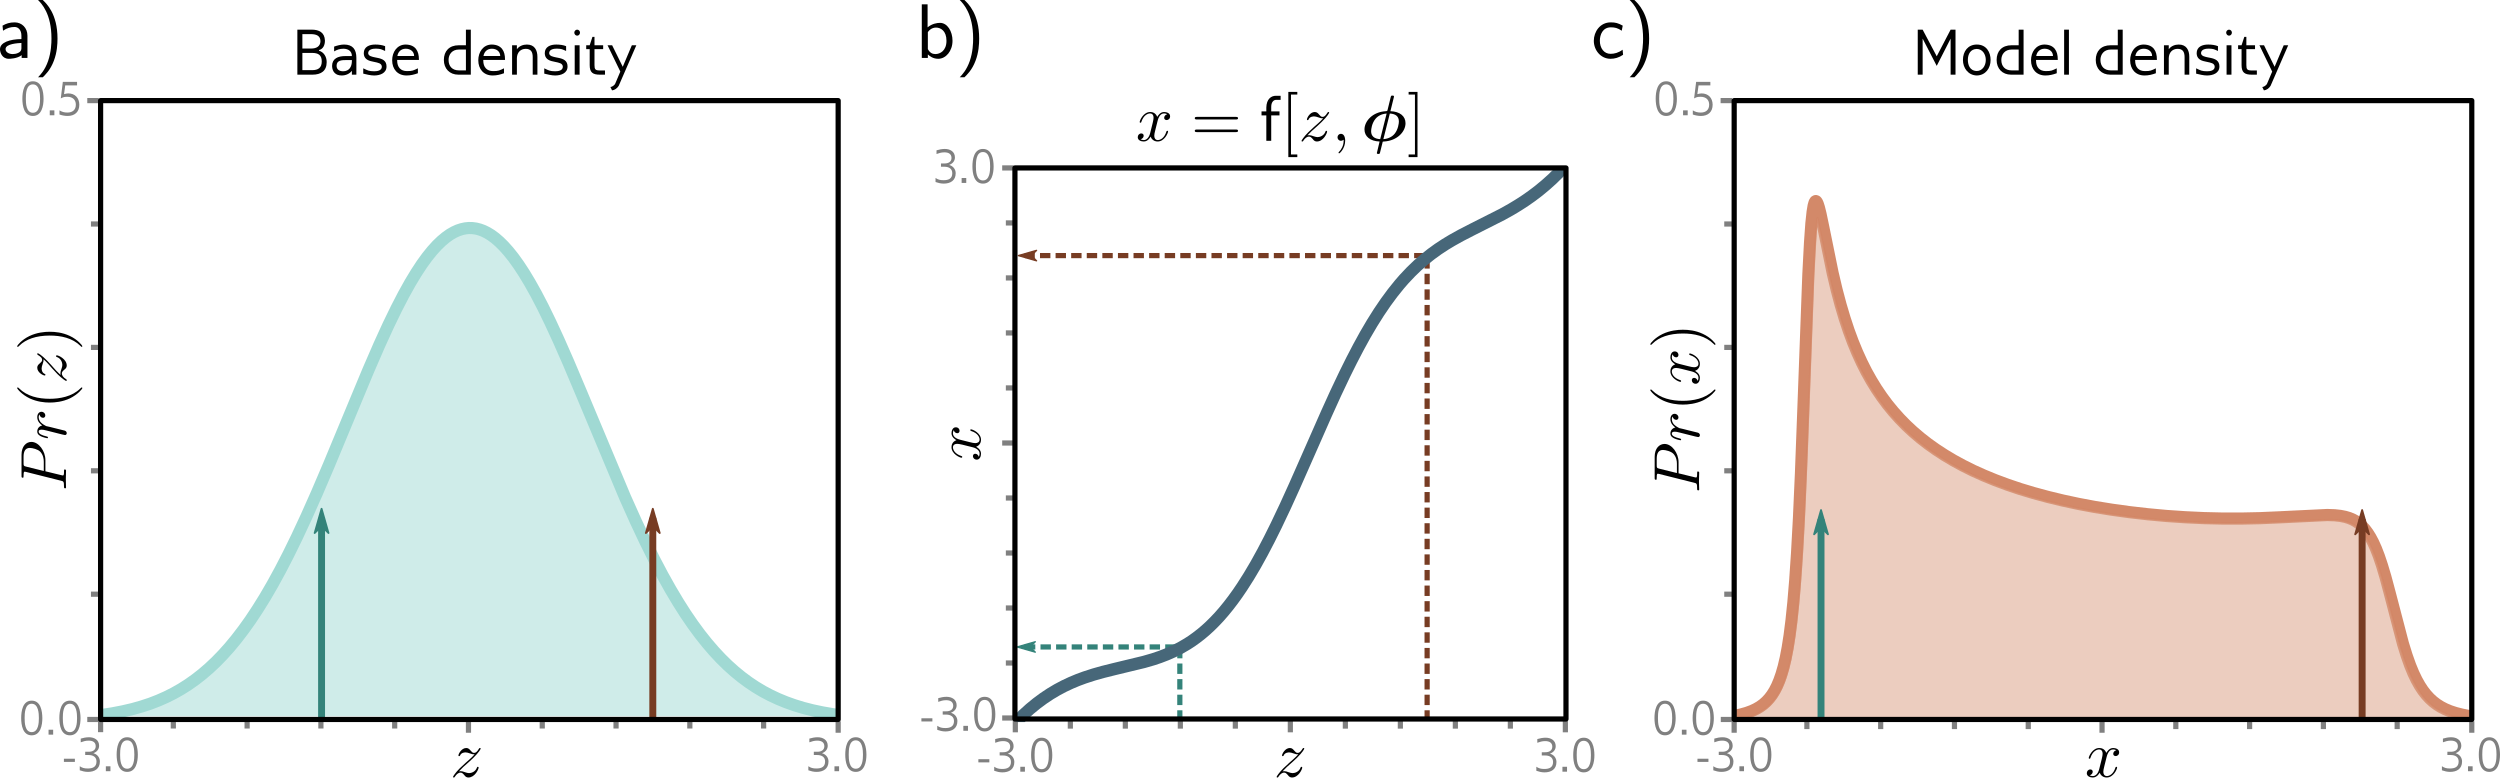 <?xml version="1.0" encoding="UTF-8"?>
<svg xmlns="http://www.w3.org/2000/svg" xmlns:xlink="http://www.w3.org/1999/xlink" width="409.095pt" height="127.231pt" viewBox="0 0 409.095 127.231">
<defs>
<clipPath id="clip-0">
<path clip-rule="nonzero" d="M 283.832 16.32 L 404.367 16.32 L 404.367 118.043 L 283.832 118.043 Z M 283.832 16.32 "/>
</clipPath>
<clipPath id="clip-1">
<path clip-rule="nonzero" d="M 0.832 15 L 121.367 15 L 121.367 102.043 L 0.832 102.043 Z M 0.832 15 "/>
</clipPath>
<clipPath id="clip-2">
<rect x="0" y="0" width="122" height="103"/>
</clipPath>
<g id="source-5" clip-path="url(#clip-2)">
<g clip-path="url(#clip-1)">
<path fill="none" stroke-width="1.995" stroke-linecap="square" stroke-linejoin="round" stroke="rgb(81.96%, 51.372%, 38.431%)" stroke-opacity="0.953" stroke-miterlimit="4" d="M 286.861 117.168 L 288.03 116.926 L 289.009 116.652 L 289.842 116.352 L 290.556 116.02 L 291.188 115.656 L 291.752 115.25 L 292.278 114.785 L 292.759 114.266 L 293.205 113.68 L 293.628 113.004 L 294.027 112.23 L 294.406 111.336 L 294.765 110.312 L 295.116 109.105 L 295.456 107.672 L 295.783 105.98 L 296.099 103.973 L 296.411 101.539 L 296.719 98.594 L 297.027 94.945 L 297.331 90.473 L 297.643 84.82 L 297.974 77.477 L 298.377 66.891 L 299.202 44.891 L 299.475 39.703 L 299.7 36.574 L 299.901 34.699 L 300.071 33.676 L 300.221 33.156 L 300.343 32.953 L 300.438 32.906 L 300.521 32.941 L 300.627 33.07 L 300.766 33.367 L 300.959 33.957 L 301.228 35.023 L 301.658 37.055 L 303.221 44.648 L 303.884 47.426 L 304.54 49.871 L 305.199 52.066 L 305.878 54.105 L 306.581 55.98 L 307.299 57.703 L 308.046 59.32 L 308.815 60.832 L 309.637 62.281 L 310.481 63.641 L 311.37 64.938 L 312.305 66.184 L 313.292 67.375 L 314.323 68.512 L 315.401 69.602 L 316.53 70.641 L 317.734 71.656 L 318.993 72.625 L 320.332 73.566 L 321.757 74.484 L 323.233 75.355 L 324.797 76.195 L 326.486 77.027 L 328.271 77.82 L 330.146 78.582 L 332.156 79.32 L 334.252 80.02 L 336.483 80.684 L 338.84 81.316 L 341.319 81.91 L 343.913 82.461 L 346.613 82.961 L 349.452 83.414 L 352.365 83.812 L 355.377 84.152 L 358.465 84.434 L 361.552 84.641 L 364.655 84.785 L 367.778 84.859 L 370.881 84.859 L 373.984 84.793 L 377.269 84.652 L 385.082 84.277 L 386.286 84.32 L 387.233 84.422 L 388.015 84.574 L 388.69 84.773 L 389.302 85.027 L 389.851 85.328 L 390.36 85.691 L 390.85 86.125 L 391.319 86.633 L 391.77 87.23 L 392.216 87.934 L 392.666 88.777 L 393.124 89.781 L 393.609 91.023 L 394.122 92.531 L 394.703 94.461 L 395.417 97.105 L 397.589 105.324 L 398.205 107.289 L 398.769 108.859 L 399.31 110.164 L 399.839 111.254 L 400.364 112.184 L 400.897 112.988 L 401.442 113.68 L 401.995 114.277 L 402.571 114.797 L 403.191 115.266 L 403.854 115.68 L 404.585 116.051 L 405.39 116.383 L 406.294 116.676 L 407.328 116.938 L 408.532 117.172 L 408.659 117.191 " transform="matrix(0.989, 0, 0, 1, -283, -16)"/>
</g>
</g>
<clipPath id="clip-3">
<path clip-rule="nonzero" d="M 16.422 35 L 137.41 35 L 137.41 117.922 L 16.422 117.922 Z M 16.422 35 "/>
</clipPath>
<clipPath id="clip-4">
<path clip-rule="nonzero" d="M 405 120 L 409.094 120 L 409.094 127 L 405 127 Z M 405 120 "/>
</clipPath>
<clipPath id="clip-5">
<path clip-rule="nonzero" d="M 208 122 L 214 122 L 214 127.23 L 208 127.23 Z M 208 122 "/>
</clipPath>
<clipPath id="clip-6">
<path clip-rule="nonzero" d="M 166.344 27.41 L 255.992 27.41 L 255.992 118.156 L 166.344 118.156 Z M 166.344 27.41 "/>
</clipPath>
<clipPath id="clip-7">
<path clip-rule="nonzero" d="M 74 122 L 79 122 L 79 127.23 L 74 127.23 Z M 74 122 "/>
</clipPath>
<clipPath id="clip-8">
<path clip-rule="nonzero" d="M 341 122 L 347 122 L 347 127.23 L 341 127.23 Z M 341 122 "/>
</clipPath>
</defs>
<g clip-path="url(#clip-0)">
<use xlink:href="#source-5" transform="matrix(1, 0, 0, 1, 283, 16)"/>
</g>
<path fill-rule="nonzero" fill="rgb(86.273%, 63.136%, 52.94%)" fill-opacity="0.533" stroke-width="0.303" stroke-linecap="butt" stroke-linejoin="round" stroke="rgb(81.96%, 51.372%, 38.431%)" stroke-opacity="0.515" stroke-miterlimit="4" d="M 133.789 -286.141 C 133.481 -287.172 132.613 -288.559 131.749 -289.402 C 128.043 -293.031 119.907 -294.293 93.318 -295.363 C 88.891 -295.543 81.698 -295.785 65.866 -296.293 C 59.221 -296.504 53.164 -296.703 52.411 -296.73 C 45.254 -297.012 40.292 -297.309 40.667 -297.434 C 40.72 -297.453 43.112 -297.887 45.984 -298.398 C 51.716 -299.422 54.317 -299.949 57.35 -300.703 C 71.633 -304.238 80.376 -309.848 86.638 -319.488 C 92.882 -329.105 96.703 -343.551 97.473 -360.445 C 97.683 -365.016 97.616 -368.438 97.144 -377.133 C 96.89 -381.801 96.912 -382.652 97.34 -383.965 C 98.026 -386.09 99.754 -387.34 103.887 -388.695 C 105.619 -389.266 108.688 -390.031 115.19 -391.516 C 120.869 -392.812 122.049 -393.117 124.289 -393.863 C 129.834 -395.711 132.359 -397.777 133.744 -401.598 L 133.971 -402.234 L 133.976 -343.98 C 133.98 -311.941 133.967 -285.727 133.945 -285.727 C 133.927 -285.727 133.855 -285.914 133.789 -286.141 Z M 133.789 -286.141 " transform="matrix(0, 0.877, -1, 0, 0, 0)"/>
<g clip-path="url(#clip-3)">
<path fill="none" stroke-width="1.984" stroke-linecap="square" stroke-linejoin="round" stroke="rgb(62.744%, 85.097%, 82.744%)" stroke-opacity="1" stroke-miterlimit="4" d="M 16.422 117.027 L 18.34 116.738 L 20.07 116.406 L 21.684 116.031 L 23.176 115.609 L 24.59 115.145 L 25.922 114.629 L 27.211 114.059 L 28.441 113.441 L 29.652 112.754 L 30.82 112.012 L 31.969 111.199 L 33.098 110.32 L 34.227 109.348 L 35.336 108.305 L 36.445 107.164 L 37.555 105.93 L 38.684 104.562 L 39.812 103.09 L 40.965 101.477 L 42.133 99.715 L 43.344 97.766 L 44.574 95.652 L 45.863 93.297 L 47.195 90.719 L 48.605 87.836 L 50.137 84.547 L 51.832 80.738 L 53.809 76.117 L 56.633 69.324 L 60.262 60.609 L 62.074 56.438 L 63.566 53.172 L 64.879 50.469 L 66.047 48.211 L 67.117 46.289 L 68.105 44.652 L 69.031 43.242 L 69.898 42.047 L 70.727 41.02 L 71.512 40.152 L 72.258 39.434 L 72.965 38.844 L 73.648 38.359 L 74.297 37.988 L 74.922 37.703 L 75.527 37.504 L 76.129 37.371 L 76.715 37.312 L 77.301 37.324 L 77.887 37.402 L 78.488 37.555 L 79.094 37.777 L 79.719 38.086 L 80.367 38.48 L 81.031 38.969 L 81.715 39.562 L 82.441 40.281 L 83.207 41.141 L 84.016 42.152 L 84.863 43.332 L 85.75 44.684 L 86.695 46.254 L 87.727 48.098 L 88.836 50.227 L 90.043 52.703 L 91.414 55.672 L 93.008 59.293 L 95.004 64.012 L 102.305 81.43 L 104.039 85.297 L 105.59 88.594 L 107.043 91.516 L 108.414 94.121 L 109.727 96.465 L 110.977 98.562 L 112.184 100.461 L 113.375 102.199 L 114.543 103.789 L 115.695 105.234 L 116.824 106.547 L 117.953 107.758 L 119.082 108.867 L 120.211 109.879 L 121.34 110.801 L 122.488 111.652 L 123.66 112.434 L 124.848 113.145 L 126.059 113.785 L 127.309 114.371 L 128.621 114.91 L 129.992 115.398 L 131.422 115.836 L 132.934 116.223 L 134.57 116.57 L 136.344 116.875 L 137.391 117.023 "/>
</g>
<path fill-rule="nonzero" fill="rgb(0%, 0%, 0%)" fill-opacity="1" d="M 189.418 19.816 C 189.484 19.547 189.738 18.562 190.473 18.562 C 190.52 18.562 190.789 18.562 191.008 18.695 C 190.707 18.762 190.504 19.012 190.504 19.281 C 190.504 19.445 190.621 19.648 190.906 19.648 C 191.141 19.648 191.473 19.465 191.473 19.031 C 191.473 18.477 190.855 18.328 190.488 18.328 C 189.871 18.328 189.504 18.895 189.367 19.129 C 189.102 18.43 188.535 18.328 188.215 18.328 C 187.113 18.328 186.496 19.699 186.496 19.965 C 186.496 20.082 186.613 20.082 186.629 20.082 C 186.715 20.082 186.746 20.047 186.762 19.965 C 187.129 18.828 187.832 18.562 188.199 18.562 C 188.398 18.562 188.766 18.664 188.766 19.281 C 188.766 19.613 188.582 20.316 188.199 21.82 C 188.031 22.469 187.648 22.922 187.18 22.922 C 187.113 22.922 186.879 22.922 186.645 22.789 C 186.914 22.723 187.148 22.504 187.148 22.203 C 187.148 21.918 186.914 21.836 186.762 21.836 C 186.43 21.836 186.18 22.102 186.18 22.453 C 186.18 22.938 186.695 23.156 187.164 23.156 C 187.883 23.156 188.266 22.402 188.281 22.355 C 188.418 22.738 188.801 23.156 189.438 23.156 C 190.539 23.156 191.141 21.785 191.141 21.52 C 191.141 21.402 191.055 21.402 191.023 21.402 C 190.922 21.402 190.906 21.453 190.871 21.52 C 190.52 22.672 189.805 22.922 189.469 22.922 C 189.051 22.922 188.883 22.586 188.883 22.219 C 188.883 21.984 188.934 21.754 189.051 21.285 Z M 189.418 19.816 "/>
<path fill-rule="nonzero" fill="rgb(0%, 0%, 0%)" fill-opacity="1" d="M 202.223 19.547 C 202.391 19.547 202.59 19.547 202.59 19.348 C 202.59 19.129 202.391 19.129 202.242 19.129 L 195.859 19.129 C 195.711 19.129 195.508 19.129 195.508 19.348 C 195.508 19.547 195.711 19.547 195.859 19.547 Z M 202.242 21.617 C 202.391 21.617 202.59 21.617 202.59 21.402 C 202.59 21.199 202.391 21.199 202.223 21.199 L 195.859 21.199 C 195.711 21.199 195.508 21.199 195.508 21.402 C 195.508 21.617 195.711 21.617 195.859 21.617 Z M 202.242 21.617 "/>
<path fill-rule="nonzero" fill="rgb(0%, 0%, 0%)" fill-opacity="1" d="M 209.559 16.34 L 209.559 15.672 L 208.789 15.672 C 208.02 15.672 207.25 16.191 207.219 17.594 L 207.219 18.227 L 206.434 18.227 L 206.434 18.879 L 207.219 18.879 L 207.219 23.039 L 208.02 23.039 L 208.02 18.879 L 209.375 18.879 L 209.375 18.227 L 208.02 18.227 L 208.02 17.492 C 208.02 16.559 208.555 16.34 208.773 16.34 Z M 209.559 16.34 "/>
<path fill-rule="nonzero" fill="rgb(0%, 0%, 0%)" fill-opacity="1" d="M 212.289 25.711 L 212.289 25.277 L 211.254 25.277 L 211.254 15.473 L 212.289 15.473 L 212.289 15.039 L 210.82 15.039 L 210.82 25.711 Z M 212.289 25.711 "/>
<path fill-rule="nonzero" fill="rgb(0%, 0%, 0%)" fill-opacity="1" d="M 213.945 22.152 C 214.516 21.535 214.832 21.27 215.215 20.934 C 215.215 20.934 215.867 20.367 216.25 19.98 C 217.27 18.996 217.504 18.477 217.504 18.43 C 217.504 18.328 217.402 18.328 217.387 18.328 C 217.305 18.328 217.285 18.344 217.219 18.445 C 216.902 18.961 216.684 19.129 216.434 19.129 C 216.168 19.129 216.051 18.961 215.883 18.777 C 215.684 18.547 215.5 18.328 215.148 18.328 C 214.348 18.328 213.863 19.312 213.863 19.547 C 213.863 19.598 213.895 19.664 213.98 19.664 C 214.078 19.664 214.098 19.613 214.129 19.547 C 214.332 19.047 214.949 19.047 215.031 19.047 C 215.25 19.047 215.449 19.113 215.699 19.195 C 216.133 19.363 216.25 19.363 216.52 19.363 C 216.133 19.816 215.25 20.582 215.047 20.75 L 214.078 21.652 C 213.363 22.371 212.977 22.973 212.977 23.055 C 212.977 23.156 213.094 23.156 213.109 23.156 C 213.195 23.156 213.211 23.141 213.277 23.023 C 213.527 22.637 213.848 22.355 214.195 22.355 C 214.43 22.355 214.547 22.453 214.816 22.754 C 214.98 22.988 215.184 23.156 215.484 23.156 C 216.551 23.156 217.168 21.801 217.168 21.52 C 217.168 21.469 217.121 21.402 217.035 21.402 C 216.938 21.402 216.918 21.469 216.887 21.551 C 216.637 22.238 215.949 22.438 215.602 22.438 C 215.398 22.438 215.199 22.371 214.98 22.305 C 214.613 22.172 214.445 22.121 214.23 22.121 C 214.215 22.121 214.047 22.121 213.945 22.152 Z M 213.945 22.152 "/>
<path fill-rule="nonzero" fill="rgb(0%, 0%, 0%)" fill-opacity="1" d="M 220.121 23.023 C 220.121 22.32 219.852 21.902 219.434 21.902 C 219.086 21.902 218.867 22.172 218.867 22.469 C 218.867 22.754 219.086 23.039 219.434 23.039 C 219.551 23.039 219.703 22.988 219.801 22.906 C 219.836 22.871 219.852 22.871 219.852 22.871 C 219.871 22.871 219.871 22.871 219.871 23.023 C 219.871 23.824 219.5 24.457 219.152 24.809 C 219.035 24.926 219.035 24.941 219.035 24.977 C 219.035 25.059 219.086 25.094 219.133 25.094 C 219.25 25.094 220.121 24.273 220.121 23.023 Z M 220.121 23.023 "/>
<path fill-rule="nonzero" fill="rgb(0%, 0%, 0%)" fill-opacity="1" d="M 228.078 15.957 C 228.109 15.824 228.109 15.805 228.109 15.789 C 228.109 15.641 227.961 15.641 227.859 15.641 C 227.641 15.641 227.641 15.672 227.574 15.891 L 227.059 17.992 C 227.008 18.145 227.008 18.145 226.992 18.16 C 226.973 18.16 226.957 18.176 226.789 18.195 C 224.586 18.312 223.281 19.832 223.281 21.184 C 223.281 22.32 224.199 23.105 225.754 23.156 L 225.305 25.043 C 225.305 25.191 225.453 25.191 225.555 25.191 C 225.723 25.191 225.77 25.176 225.82 24.992 L 226.188 23.508 C 226.254 23.207 226.273 23.188 226.289 23.172 C 226.305 23.172 226.324 23.172 226.488 23.156 C 228.66 23.023 229.996 21.535 229.996 20.164 C 229.996 19.012 229.078 18.246 227.523 18.195 Z M 225.855 22.77 C 224.938 22.723 224.367 22.32 224.367 21.469 C 224.367 21.168 224.484 20.184 225.055 19.48 C 225.422 19.012 226.039 18.645 226.906 18.578 Z M 227.426 18.578 C 228.344 18.629 228.91 19.012 228.91 19.883 C 228.91 20.184 228.793 21.168 228.227 21.871 C 227.859 22.336 227.242 22.703 226.371 22.77 Z M 227.426 18.578 "/>
<path fill-rule="nonzero" fill="rgb(0%, 0%, 0%)" fill-opacity="1" d="M 231.957 15.039 L 230.504 15.039 L 230.504 15.473 L 231.539 15.473 L 231.539 25.277 L 230.504 25.277 L 230.504 25.711 L 231.957 25.711 Z M 231.957 15.039 "/>
<path fill="none" stroke-width="0.85" stroke-linecap="butt" stroke-linejoin="miter" stroke="rgb(50.195%, 50.195%, 50.195%)" stroke-opacity="1" stroke-miterlimit="4" d="M 16.461 117.93 L 16.461 119.812 "/>
<path fill="none" stroke-width="0.85" stroke-linecap="butt" stroke-linejoin="miter" stroke="rgb(50.195%, 50.195%, 50.195%)" stroke-opacity="1" stroke-miterlimit="4" d="M 76.66 118.023 L 76.66 119.906 "/>
<path fill="none" stroke-width="0.85" stroke-linecap="butt" stroke-linejoin="miter" stroke="rgb(50.195%, 50.195%, 50.195%)" stroke-opacity="1" stroke-miterlimit="4" d="M 137.156 118.023 L 137.156 119.906 "/>
<path fill="none" stroke-width="0.85" stroke-linecap="butt" stroke-linejoin="miter" stroke="rgb(50.195%, 50.195%, 50.195%)" stroke-opacity="1" stroke-miterlimit="4" d="M 28.363 119.215 L 28.363 117.93 "/>
<path fill="none" stroke-width="0.85" stroke-linecap="butt" stroke-linejoin="miter" stroke="rgb(50.195%, 50.195%, 50.195%)" stroke-opacity="1" stroke-miterlimit="4" d="M 40.438 119.215 L 40.438 117.93 "/>
<path fill="none" stroke-width="0.85" stroke-linecap="butt" stroke-linejoin="miter" stroke="rgb(50.195%, 50.195%, 50.195%)" stroke-opacity="1" stroke-miterlimit="4" d="M 52.512 119.215 L 52.512 117.93 "/>
<path fill="none" stroke-width="0.85" stroke-linecap="butt" stroke-linejoin="miter" stroke="rgb(50.195%, 50.195%, 50.195%)" stroke-opacity="1" stroke-miterlimit="4" d="M 64.586 119.215 L 64.586 117.93 "/>
<path fill="none" stroke-width="0.85" stroke-linecap="butt" stroke-linejoin="miter" stroke="rgb(50.195%, 50.195%, 50.195%)" stroke-opacity="1" stroke-miterlimit="4" d="M 88.734 119.215 L 88.734 117.93 "/>
<path fill="none" stroke-width="0.85" stroke-linecap="butt" stroke-linejoin="miter" stroke="rgb(50.195%, 50.195%, 50.195%)" stroke-opacity="1" stroke-miterlimit="4" d="M 100.809 119.215 L 100.809 117.93 "/>
<path fill="none" stroke-width="0.85" stroke-linecap="butt" stroke-linejoin="miter" stroke="rgb(50.195%, 50.195%, 50.195%)" stroke-opacity="1" stroke-miterlimit="4" d="M 124.957 119.215 L 124.957 117.93 "/>
<path fill="none" stroke-width="0.85" stroke-linecap="butt" stroke-linejoin="miter" stroke="rgb(50.195%, 50.195%, 50.195%)" stroke-opacity="1" stroke-miterlimit="4" d="M 112.883 119.215 L 112.883 117.93 "/>
<path fill="none" stroke-width="0.85" stroke-linecap="butt" stroke-linejoin="miter" stroke="rgb(50.195%, 50.195%, 50.195%)" stroke-opacity="1" stroke-miterlimit="4" d="M 16.164 117.734 L 14.281 117.734 "/>
<path fill-rule="nonzero" fill="rgb(50.195%, 50.195%, 50.195%)" fill-opacity="1" d="M 10.457 124.156 L 12.254 124.156 L 12.254 124.676 L 10.457 124.676 Z M 10.457 124.156 "/>
<path fill-rule="nonzero" fill="rgb(50.195%, 50.195%, 50.195%)" fill-opacity="1" d="M 16.344 124.613 C 16.344 124.008 15.973 123.449 15.281 123.254 C 15.875 123.031 16.219 122.598 16.219 122.027 C 16.219 121.074 15.43 120.641 14.562 120.641 C 14.129 120.641 13.594 120.738 13.211 120.863 L 13.211 121.469 C 13.633 121.32 13.992 121.195 14.5 121.195 C 15.145 121.195 15.664 121.43 15.664 122.125 C 15.652 122.758 15.145 123.016 14.523 123.016 L 13.941 123.016 L 13.941 123.551 L 14.5 123.551 C 15.219 123.551 15.789 123.859 15.789 124.613 C 15.789 125.508 15.168 125.754 14.363 125.754 C 13.793 125.754 13.445 125.656 13.051 125.383 L 13.051 126.051 C 13.445 126.188 13.906 126.312 14.375 126.312 C 15.477 126.312 16.344 125.816 16.344 124.613 Z M 16.344 124.613 "/>
<path fill-rule="nonzero" fill="rgb(50.195%, 50.195%, 50.195%)" fill-opacity="1" d="M 17.32 125.395 L 18.074 125.395 L 18.074 126.199 L 17.32 126.199 Z M 17.32 125.395 "/>
<path fill-rule="nonzero" fill="rgb(50.195%, 50.195%, 50.195%)" fill-opacity="1" d="M 22.555 123.488 C 22.543 122.324 22.281 120.641 20.809 120.641 C 19.332 120.641 19.086 122.348 19.086 123.488 C 19.086 124.641 19.344 126.312 20.809 126.312 C 22.27 126.312 22.555 124.641 22.555 123.488 Z M 21.984 123.488 C 21.984 124.242 21.922 125.793 20.809 125.793 C 19.691 125.793 19.656 124.219 19.656 123.488 C 19.656 122.746 19.68 121.148 20.809 121.148 C 21.922 121.148 21.984 122.758 21.984 123.488 Z M 21.984 123.488 "/>
<path fill-rule="nonzero" fill="rgb(50.195%, 50.195%, 50.195%)" fill-opacity="1" d="M 135.574 124.613 C 135.574 124.008 135.203 123.449 134.508 123.254 C 135.102 123.031 135.449 122.598 135.449 122.027 C 135.449 121.074 134.656 120.641 133.789 120.641 C 133.355 120.641 132.824 120.738 132.441 120.863 L 132.441 121.469 C 132.863 121.32 133.219 121.195 133.727 121.195 C 134.371 121.195 134.895 121.43 134.895 122.125 C 134.879 122.758 134.371 123.016 133.754 123.016 L 133.172 123.016 L 133.172 123.551 L 133.727 123.551 C 134.445 123.551 135.016 123.859 135.016 124.613 C 135.016 125.508 134.398 125.754 133.594 125.754 C 133.023 125.754 132.676 125.656 132.277 125.383 L 132.277 126.051 C 132.676 126.188 133.133 126.312 133.605 126.312 C 134.707 126.312 135.574 125.816 135.574 124.613 Z M 135.574 124.613 "/>
<path fill-rule="nonzero" fill="rgb(50.195%, 50.195%, 50.195%)" fill-opacity="1" d="M 136.551 125.395 L 137.305 125.395 L 137.305 126.199 L 136.551 126.199 Z M 136.551 125.395 "/>
<path fill-rule="nonzero" fill="rgb(50.195%, 50.195%, 50.195%)" fill-opacity="1" d="M 141.781 123.488 C 141.77 122.324 141.512 120.641 140.035 120.641 C 138.562 120.641 138.316 122.348 138.316 123.488 C 138.316 124.641 138.574 126.312 140.035 126.312 C 141.496 126.312 141.781 124.641 141.781 123.488 Z M 141.215 123.488 C 141.215 124.242 141.152 125.793 140.035 125.793 C 138.922 125.793 138.883 124.219 138.883 123.488 C 138.883 122.746 138.91 121.148 140.035 121.148 C 141.152 121.148 141.215 122.758 141.215 123.488 Z M 141.215 123.488 "/>
<path fill-rule="nonzero" fill="rgb(0%, 0%, 0%)" fill-opacity="1" d="M 319.996 12.219 L 319.996 4.852 L 319.195 4.852 L 316.922 9.211 L 314.617 4.852 L 313.816 4.852 L 313.816 12.219 L 314.617 12.219 L 314.617 6.32 L 316.922 10.781 L 319.195 6.32 L 319.195 12.219 Z M 319.996 12.219 "/>
<path fill-rule="nonzero" fill="rgb(0%, 0%, 0%)" fill-opacity="1" d="M 325.738 9.812 C 325.738 8.594 325.086 7.289 323.484 7.289 C 322.031 7.289 321.211 8.41 321.211 9.812 C 321.211 11.133 322.066 12.316 323.484 12.352 C 324.922 12.316 325.738 11.164 325.738 9.812 Z M 324.953 9.812 C 324.953 10.762 324.371 11.617 323.484 11.617 C 322.281 11.598 322.016 10.531 322.016 9.793 C 322.016 8.824 322.48 8.023 323.484 8.008 C 324.418 8.023 324.953 8.895 324.953 9.812 Z M 324.953 9.812 "/>
<path fill-rule="nonzero" fill="rgb(0%, 0%, 0%)" fill-opacity="1" d="M 326.723 9.812 C 326.723 11.23 327.66 12.219 329.094 12.219 L 331.133 12.219 L 331.133 4.852 L 330.332 4.852 L 330.332 7.406 L 329.164 7.406 C 327.594 7.406 326.723 8.375 326.723 9.812 Z M 327.492 9.812 C 327.492 8.875 328.094 8.109 329.164 8.109 L 330.332 8.109 L 330.332 11.516 L 329.164 11.516 C 328.109 11.516 327.492 10.848 327.492 9.812 Z M 327.492 9.812 "/>
<path fill-rule="nonzero" fill="rgb(0%, 0%, 0%)" fill-opacity="1" d="M 336.73 9.812 L 336.73 9.727 C 336.73 8.34 336.16 7.324 334.574 7.289 C 333.156 7.289 332.352 8.523 332.352 9.863 C 332.352 11.316 333.238 12.352 334.707 12.352 C 335.375 12.352 335.977 12.199 336.562 11.984 L 336.562 11.18 C 335.793 11.547 335.676 11.633 334.773 11.633 C 333.773 11.633 333.172 11.031 333.172 9.895 L 333.172 9.812 Z M 335.945 9.16 L 333.203 9.16 C 333.305 8.523 333.773 7.973 334.574 7.973 C 335.41 7.973 335.945 8.492 335.945 9.16 Z M 335.945 9.16 "/>
<path fill-rule="nonzero" fill="rgb(0%, 0%, 0%)" fill-opacity="1" d="M 337.77 4.852 L 338.555 4.852 L 338.555 12.219 L 337.77 12.219 Z M 337.77 4.852 "/>
<path fill-rule="nonzero" fill="rgb(0%, 0%, 0%)" fill-opacity="1" d="M 342.945 9.812 C 342.945 11.23 343.879 12.219 345.316 12.219 L 347.355 12.219 L 347.355 4.852 L 346.551 4.852 L 346.551 7.406 L 345.383 7.406 C 343.812 7.406 342.945 8.375 342.945 9.812 Z M 343.711 9.812 C 343.711 8.875 344.312 8.109 345.383 8.109 L 346.551 8.109 L 346.551 11.516 L 345.383 11.516 C 344.332 11.516 343.711 10.848 343.711 9.812 Z M 343.711 9.812 "/>
<path fill-rule="nonzero" fill="rgb(0%, 0%, 0%)" fill-opacity="1" d="M 352.949 9.812 L 352.949 9.727 C 352.949 8.34 352.383 7.324 350.797 7.289 C 349.375 7.289 348.574 8.523 348.574 9.863 C 348.574 11.316 349.457 12.352 350.93 12.352 C 351.598 12.352 352.199 12.199 352.781 11.984 L 352.781 11.18 C 352.016 11.547 351.898 11.633 350.996 11.633 C 349.992 11.633 349.391 11.031 349.391 9.895 L 349.391 9.812 Z M 352.164 9.16 L 349.426 9.16 C 349.527 8.523 349.992 7.973 350.797 7.973 C 351.629 7.973 352.164 8.492 352.164 9.16 Z M 352.164 9.16 "/>
<path fill-rule="nonzero" fill="rgb(0%, 0%, 0%)" fill-opacity="1" d="M 358.25 12.219 L 358.25 9.309 C 358.25 8.176 357.766 7.289 356.527 7.289 C 355.91 7.289 355.277 7.523 354.891 8.059 L 354.891 7.406 L 354.105 7.406 L 354.105 12.219 L 354.891 12.219 L 354.891 9.496 C 354.926 8.574 355.492 7.992 356.344 7.992 C 357.18 7.992 357.48 8.492 357.48 9.344 L 357.48 12.219 Z M 358.25 12.219 "/>
<path fill-rule="nonzero" fill="rgb(0%, 0%, 0%)" fill-opacity="1" d="M 363.18 10.879 C 363.18 9.93 362.527 9.629 361.66 9.461 L 361.324 9.395 C 360.859 9.293 360.172 9.195 360.172 8.676 C 360.207 8.074 360.91 7.957 361.441 7.957 C 362.293 7.992 362.227 8.039 362.945 8.34 L 362.945 7.555 C 362.496 7.371 361.926 7.289 361.344 7.289 C 360.391 7.289 359.457 7.641 359.457 8.711 C 359.473 9.578 360.055 9.91 360.859 10.062 L 361.16 10.129 C 361.742 10.262 362.41 10.328 362.41 10.949 C 362.379 11.547 361.695 11.664 361.16 11.664 C 360.273 11.648 360.141 11.547 359.371 11.18 L 359.371 12.051 C 359.824 12.168 360.609 12.352 361.141 12.352 C 362.078 12.352 363.18 12 363.18 10.879 Z M 363.18 10.879 "/>
<path fill-rule="nonzero" fill="rgb(0%, 0%, 0%)" fill-opacity="1" d="M 365.152 12.219 L 365.152 7.406 L 364.352 7.406 L 364.352 12.219 Z M 364.754 4.852 C 364.504 4.852 364.285 5.086 364.285 5.336 C 364.285 5.602 364.504 5.836 364.754 5.836 C 365.02 5.836 365.223 5.602 365.223 5.336 C 365.223 5.086 365.02 4.852 364.754 4.852 Z M 364.754 4.852 "/>
<path fill-rule="nonzero" fill="rgb(0%, 0%, 0%)" fill-opacity="1" d="M 369.309 12.219 L 369.309 11.531 L 368.477 11.531 C 367.723 11.531 367.59 11.348 367.59 10.648 L 367.59 8.039 L 369.008 8.039 L 369.008 7.406 L 367.59 7.406 L 367.59 6.035 L 367.254 6.035 L 366.805 7.406 L 366.238 7.406 L 366.238 8.039 L 366.805 8.039 L 366.805 10.648 C 366.805 11.848 367.289 12.219 368.477 12.219 Z M 369.309 12.219 "/>
<path fill-rule="nonzero" fill="rgb(0%, 0%, 0%)" fill-opacity="1" d="M 374.438 7.406 L 373.703 7.406 L 372.215 10.93 L 370.48 7.406 L 369.727 7.406 L 371.816 11.715 L 370.996 13.652 C 370.863 13.988 370.414 14.238 370.195 14.238 L 370.461 14.789 C 370.863 14.754 371.281 14.473 371.547 14.055 Z M 374.438 7.406 "/>
<path fill="none" stroke-width="0.85" stroke-linecap="butt" stroke-linejoin="miter" stroke="rgb(50.195%, 50.195%, 50.195%)" stroke-opacity="1" stroke-miterlimit="4" d="M 283.773 118.023 L 283.773 119.906 "/>
<path fill="none" stroke-width="0.85" stroke-linecap="butt" stroke-linejoin="miter" stroke="rgb(50.195%, 50.195%, 50.195%)" stroke-opacity="1" stroke-miterlimit="4" d="M 343.973 118.023 L 343.973 119.906 "/>
<path fill="none" stroke-width="0.85" stroke-linecap="butt" stroke-linejoin="miter" stroke="rgb(50.195%, 50.195%, 50.195%)" stroke-opacity="1" stroke-miterlimit="4" d="M 404.477 118.023 L 404.477 119.906 "/>
<path fill="none" stroke-width="0.85" stroke-linecap="butt" stroke-linejoin="miter" stroke="rgb(50.195%, 50.195%, 50.195%)" stroke-opacity="1" stroke-miterlimit="4" d="M 295.676 119.309 L 295.676 118.023 "/>
<path fill="none" stroke-width="0.85" stroke-linecap="butt" stroke-linejoin="miter" stroke="rgb(50.195%, 50.195%, 50.195%)" stroke-opacity="1" stroke-miterlimit="4" d="M 307.75 119.309 L 307.75 118.023 "/>
<path fill="none" stroke-width="0.85" stroke-linecap="butt" stroke-linejoin="miter" stroke="rgb(50.195%, 50.195%, 50.195%)" stroke-opacity="1" stroke-miterlimit="4" d="M 319.824 119.309 L 319.824 118.023 "/>
<path fill="none" stroke-width="0.85" stroke-linecap="butt" stroke-linejoin="miter" stroke="rgb(50.195%, 50.195%, 50.195%)" stroke-opacity="1" stroke-miterlimit="4" d="M 331.898 119.309 L 331.898 118.023 "/>
<path fill="none" stroke-width="0.85" stroke-linecap="butt" stroke-linejoin="miter" stroke="rgb(50.195%, 50.195%, 50.195%)" stroke-opacity="1" stroke-miterlimit="4" d="M 356.047 119.309 L 356.047 118.023 "/>
<path fill="none" stroke-width="0.85" stroke-linecap="butt" stroke-linejoin="miter" stroke="rgb(50.195%, 50.195%, 50.195%)" stroke-opacity="1" stroke-miterlimit="4" d="M 368.121 119.309 L 368.121 118.023 "/>
<path fill="none" stroke-width="0.85" stroke-linecap="butt" stroke-linejoin="miter" stroke="rgb(50.195%, 50.195%, 50.195%)" stroke-opacity="1" stroke-miterlimit="4" d="M 392.27 119.309 L 392.27 118.023 "/>
<path fill="none" stroke-width="0.85" stroke-linecap="butt" stroke-linejoin="miter" stroke="rgb(50.195%, 50.195%, 50.195%)" stroke-opacity="1" stroke-miterlimit="4" d="M 380.195 119.309 L 380.195 118.023 "/>
<path fill="none" stroke-width="0.85" stroke-linecap="butt" stroke-linejoin="miter" stroke="rgb(50.195%, 50.195%, 50.195%)" stroke-opacity="1" stroke-miterlimit="4" d="M 283.469 117.734 L 281.586 117.734 "/>
<path fill-rule="nonzero" fill="rgb(50.195%, 50.195%, 50.195%)" fill-opacity="1" d="M 277.77 124.156 L 279.566 124.156 L 279.566 124.676 L 277.77 124.676 Z M 277.77 124.156 "/>
<path fill-rule="nonzero" fill="rgb(50.195%, 50.195%, 50.195%)" fill-opacity="1" d="M 283.656 124.613 C 283.656 124.008 283.285 123.449 282.59 123.254 C 283.188 123.031 283.531 122.598 283.531 122.027 C 283.531 121.074 282.738 120.641 281.871 120.641 C 281.438 120.641 280.906 120.738 280.523 120.863 L 280.523 121.469 C 280.945 121.32 281.305 121.195 281.812 121.195 C 282.453 121.195 282.977 121.43 282.977 122.125 C 282.961 122.758 282.453 123.016 281.836 123.016 L 281.254 123.016 L 281.254 123.551 L 281.812 123.551 C 282.531 123.551 283.098 123.859 283.098 124.613 C 283.098 125.508 282.48 125.754 281.676 125.754 C 281.105 125.754 280.758 125.656 280.363 125.383 L 280.363 126.051 C 280.758 126.188 281.215 126.312 281.688 126.312 C 282.789 126.312 283.656 125.816 283.656 124.613 Z M 283.656 124.613 "/>
<path fill-rule="nonzero" fill="rgb(50.195%, 50.195%, 50.195%)" fill-opacity="1" d="M 284.633 125.395 L 285.387 125.395 L 285.387 126.199 L 284.633 126.199 Z M 284.633 125.395 "/>
<path fill-rule="nonzero" fill="rgb(50.195%, 50.195%, 50.195%)" fill-opacity="1" d="M 289.867 123.488 C 289.852 122.324 289.594 120.641 288.117 120.641 C 286.645 120.641 286.398 122.348 286.398 123.488 C 286.398 124.641 286.656 126.312 288.117 126.312 C 289.582 126.312 289.867 124.641 289.867 123.488 Z M 289.297 123.488 C 289.297 124.242 289.234 125.793 288.117 125.793 C 287.004 125.793 286.969 124.219 286.969 123.488 C 286.969 122.746 286.992 121.148 288.117 121.148 C 289.234 121.148 289.297 122.758 289.297 123.488 Z M 289.297 123.488 "/>
<path fill-rule="nonzero" fill="rgb(50.195%, 50.195%, 50.195%)" fill-opacity="1" d="M 402.887 124.613 C 402.887 124.008 402.516 123.449 401.82 123.254 C 402.414 123.031 402.762 122.598 402.762 122.027 C 402.762 121.074 401.969 120.641 401.102 120.641 C 400.668 120.641 400.137 120.738 399.754 120.863 L 399.754 121.469 C 400.172 121.32 400.531 121.195 401.039 121.195 C 401.684 121.195 402.203 121.43 402.203 122.125 C 402.191 122.758 401.684 123.016 401.066 123.016 L 400.484 123.016 L 400.484 123.551 L 401.039 123.551 C 401.758 123.551 402.328 123.859 402.328 124.613 C 402.328 125.508 401.711 125.754 400.902 125.754 C 400.336 125.754 399.988 125.656 399.59 125.383 L 399.59 126.051 C 399.988 126.188 400.445 126.312 400.918 126.312 C 402.02 126.312 402.887 125.816 402.887 124.613 Z M 402.887 124.613 "/>
<path fill-rule="nonzero" fill="rgb(50.195%, 50.195%, 50.195%)" fill-opacity="1" d="M 403.859 125.395 L 404.617 125.395 L 404.617 126.199 L 403.859 126.199 Z M 403.859 125.395 "/>
<g clip-path="url(#clip-4)">
<path fill-rule="nonzero" fill="rgb(50.195%, 50.195%, 50.195%)" fill-opacity="1" d="M 409.094 123.488 C 409.082 122.324 408.824 120.641 407.348 120.641 C 405.875 120.641 405.625 122.348 405.625 123.488 C 405.625 124.641 405.887 126.312 407.348 126.312 C 408.809 126.312 409.094 124.641 409.094 123.488 Z M 408.523 123.488 C 408.523 124.242 408.465 125.793 407.348 125.793 C 406.234 125.793 406.195 124.219 406.195 123.488 C 406.195 122.746 406.223 121.148 407.348 121.148 C 408.465 121.148 408.523 122.758 408.523 123.488 Z M 408.523 123.488 "/>
</g>
<path fill="none" stroke-width="0.85" stroke-linecap="butt" stroke-linejoin="miter" stroke="rgb(50.195%, 50.195%, 50.195%)" stroke-opacity="1" stroke-miterlimit="4" d="M -16.465 -16.164 L -16.465 -14.281 " transform="matrix(0, -1, -1, 0, 0, 0)"/>
<path fill="none" stroke-width="0.85" stroke-linecap="butt" stroke-linejoin="miter" stroke="rgb(50.195%, 50.195%, 50.195%)" stroke-opacity="1" stroke-miterlimit="4" d="M -97.23 -14.883 L -97.23 -16.164 " transform="matrix(0, -1, -1, 0, 0, 0)"/>
<path fill="none" stroke-width="0.85" stroke-linecap="butt" stroke-linejoin="miter" stroke="rgb(50.195%, 50.195%, 50.195%)" stroke-opacity="1" stroke-miterlimit="4" d="M -77.039 -14.883 L -77.039 -16.164 " transform="matrix(0, -1, -1, 0, 0, 0)"/>
<path fill="none" stroke-width="0.85" stroke-linecap="butt" stroke-linejoin="miter" stroke="rgb(50.195%, 50.195%, 50.195%)" stroke-opacity="1" stroke-miterlimit="4" d="M -36.656 -14.883 L -36.656 -16.164 " transform="matrix(0, -1, -1, 0, 0, 0)"/>
<path fill="none" stroke-width="0.85" stroke-linecap="butt" stroke-linejoin="miter" stroke="rgb(50.195%, 50.195%, 50.195%)" stroke-opacity="1" stroke-miterlimit="4" d="M -56.848 -14.883 L -56.848 -16.164 " transform="matrix(0, -1, -1, 0, 0, 0)"/>
<path fill-rule="nonzero" fill="rgb(50.195%, 50.195%, 50.195%)" fill-opacity="1" d="M 7.129 16.152 C 7.117 14.984 6.855 13.301 5.383 13.301 C 3.91 13.301 3.66 15.012 3.66 16.152 C 3.66 17.301 3.922 18.977 5.383 18.977 C 6.844 18.977 7.129 17.301 7.129 16.152 Z M 6.559 16.152 C 6.559 16.906 6.496 18.453 5.383 18.453 C 4.27 18.453 4.23 16.883 4.23 16.152 C 4.23 15.406 4.254 13.809 5.383 13.809 C 6.496 13.809 6.559 15.418 6.559 16.152 Z M 6.559 16.152 "/>
<path fill-rule="nonzero" fill="rgb(50.195%, 50.195%, 50.195%)" fill-opacity="1" d="M 8.141 18.059 L 8.898 18.059 L 8.898 18.863 L 8.141 18.863 Z M 8.141 18.059 "/>
<path fill-rule="nonzero" fill="rgb(50.195%, 50.195%, 50.195%)" fill-opacity="1" d="M 12.98 17.129 C 12.969 16.016 12.273 15.285 11.16 15.285 C 11.012 15.297 10.676 15.332 10.477 15.406 L 10.676 13.969 L 12.609 13.969 L 12.609 13.402 L 10.281 13.402 L 9.945 16.102 C 10.379 15.891 10.477 15.84 11.035 15.84 C 11.84 15.84 12.41 16.285 12.41 17.129 C 12.41 17.996 11.852 18.418 11.035 18.418 C 10.492 18.418 10.133 18.305 9.734 18.059 L 9.734 18.738 C 10.094 18.875 10.625 18.977 11.047 18.977 C 12.223 18.977 12.98 18.332 12.98 17.129 Z M 12.98 17.129 "/>
<path fill-rule="nonzero" fill="rgb(50.195%, 50.195%, 50.195%)" fill-opacity="1" d="M 6.93 117.504 C 6.918 116.34 6.66 114.652 5.184 114.652 C 3.711 114.652 3.465 116.363 3.465 117.504 C 3.465 118.656 3.723 120.328 5.184 120.328 C 6.645 120.328 6.93 118.656 6.93 117.504 Z M 6.363 117.504 C 6.363 118.258 6.301 119.805 5.184 119.805 C 4.07 119.805 4.031 118.234 4.031 117.504 C 4.031 116.758 4.059 115.16 5.184 115.16 C 6.301 115.16 6.363 116.773 6.363 117.504 Z M 6.363 117.504 "/>
<path fill-rule="nonzero" fill="rgb(50.195%, 50.195%, 50.195%)" fill-opacity="1" d="M 7.945 119.41 L 8.699 119.41 L 8.699 120.215 L 7.945 120.215 Z M 7.945 119.41 "/>
<path fill-rule="nonzero" fill="rgb(50.195%, 50.195%, 50.195%)" fill-opacity="1" d="M 13.18 117.504 C 13.164 116.34 12.906 114.652 11.434 114.652 C 9.957 114.652 9.711 116.363 9.711 117.504 C 9.711 118.656 9.969 120.328 11.434 120.328 C 12.895 120.328 13.18 118.656 13.18 117.504 Z M 12.609 117.504 C 12.609 118.258 12.547 119.805 11.434 119.805 C 10.316 119.805 10.281 118.234 10.281 117.504 C 10.281 116.758 10.305 115.16 11.434 115.16 C 12.547 115.16 12.609 116.773 12.609 117.504 Z M 12.609 117.504 "/>
<path fill="none" stroke-width="0.85" stroke-linecap="butt" stroke-linejoin="miter" stroke="rgb(50.195%, 50.195%, 50.195%)" stroke-opacity="1" stroke-miterlimit="4" d="M -16.465 -283.438 L -16.465 -281.555 " transform="matrix(0, -1, -1, 0, 0, 0)"/>
<path fill="none" stroke-width="0.85" stroke-linecap="butt" stroke-linejoin="miter" stroke="rgb(50.195%, 50.195%, 50.195%)" stroke-opacity="1" stroke-miterlimit="4" d="M -97.23 -282.152 L -97.23 -283.438 " transform="matrix(0, -1, -1, 0, 0, 0)"/>
<path fill="none" stroke-width="0.85" stroke-linecap="butt" stroke-linejoin="miter" stroke="rgb(50.195%, 50.195%, 50.195%)" stroke-opacity="1" stroke-miterlimit="4" d="M -77.039 -282.152 L -77.039 -283.438 " transform="matrix(0, -1, -1, 0, 0, 0)"/>
<path fill="none" stroke-width="0.85" stroke-linecap="butt" stroke-linejoin="miter" stroke="rgb(50.195%, 50.195%, 50.195%)" stroke-opacity="1" stroke-miterlimit="4" d="M -36.656 -282.152 L -36.656 -283.438 " transform="matrix(0, -1, -1, 0, 0, 0)"/>
<path fill="none" stroke-width="0.85" stroke-linecap="butt" stroke-linejoin="miter" stroke="rgb(50.195%, 50.195%, 50.195%)" stroke-opacity="1" stroke-miterlimit="4" d="M -56.848 -282.152 L -56.848 -283.438 " transform="matrix(0, -1, -1, 0, 0, 0)"/>
<path fill-rule="nonzero" fill="rgb(50.195%, 50.195%, 50.195%)" fill-opacity="1" d="M 274.402 16.152 C 274.391 14.984 274.129 13.301 272.656 13.301 C 271.18 13.301 270.934 15.012 270.934 16.152 C 270.934 17.301 271.195 18.977 272.656 18.977 C 274.117 18.977 274.402 17.301 274.402 16.152 Z M 273.832 16.152 C 273.832 16.906 273.77 18.453 272.656 18.453 C 271.539 18.453 271.504 16.883 271.504 16.152 C 271.504 15.406 271.527 13.809 272.656 13.809 C 273.77 13.809 273.832 15.418 273.832 16.152 Z M 273.832 16.152 "/>
<path fill-rule="nonzero" fill="rgb(50.195%, 50.195%, 50.195%)" fill-opacity="1" d="M 275.414 18.059 L 276.172 18.059 L 276.172 18.863 L 275.414 18.863 Z M 275.414 18.059 "/>
<path fill-rule="nonzero" fill="rgb(50.195%, 50.195%, 50.195%)" fill-opacity="1" d="M 280.254 17.129 C 280.238 16.016 279.547 15.285 278.43 15.285 C 278.281 15.297 277.949 15.332 277.75 15.406 L 277.949 13.969 L 279.879 13.969 L 279.879 13.402 L 277.551 13.402 L 277.219 16.102 C 277.652 15.891 277.75 15.84 278.309 15.84 C 279.113 15.84 279.684 16.285 279.684 17.129 C 279.684 17.996 279.125 18.418 278.309 18.418 C 277.762 18.418 277.402 18.305 277.008 18.059 L 277.008 18.738 C 277.367 18.875 277.898 18.977 278.32 18.977 C 279.496 18.977 280.254 18.332 280.254 17.129 Z M 280.254 17.129 "/>
<path fill-rule="nonzero" fill="rgb(50.195%, 50.195%, 50.195%)" fill-opacity="1" d="M 274.203 117.504 C 274.191 116.34 273.93 114.652 272.457 114.652 C 270.984 114.652 270.734 116.363 270.734 117.504 C 270.734 118.656 270.996 120.328 272.457 120.328 C 273.918 120.328 274.203 118.656 274.203 117.504 Z M 273.633 117.504 C 273.633 118.258 273.57 119.805 272.457 119.805 C 271.344 119.805 271.305 118.234 271.305 117.504 C 271.305 116.758 271.328 115.16 272.457 115.16 C 273.57 115.16 273.633 116.773 273.633 117.504 Z M 273.633 117.504 "/>
<path fill-rule="nonzero" fill="rgb(50.195%, 50.195%, 50.195%)" fill-opacity="1" d="M 275.215 119.41 L 275.973 119.41 L 275.973 120.215 L 275.215 120.215 Z M 275.215 119.41 "/>
<path fill-rule="nonzero" fill="rgb(50.195%, 50.195%, 50.195%)" fill-opacity="1" d="M 280.449 117.504 C 280.438 116.34 280.176 114.652 278.703 114.652 C 277.23 114.652 276.98 116.363 276.98 117.504 C 276.98 118.656 277.242 120.328 278.703 120.328 C 280.164 120.328 280.449 118.656 280.449 117.504 Z M 279.879 117.504 C 279.879 118.258 279.82 119.805 278.703 119.805 C 277.59 119.805 277.551 118.234 277.551 117.504 C 277.551 116.758 277.578 115.16 278.703 115.16 C 279.82 115.16 279.879 116.773 279.879 117.504 Z M 279.879 117.504 "/>
<path fill-rule="nonzero" fill="rgb(62.352%, 85.097%, 82.744%)" fill-opacity="0.502" d="M 22.625 116.59 C 25.176 115.844 26.195 115.449 28.234 114.426 C 36.988 110.035 43.73 100.965 51.824 82.699 C 52.801 80.504 55.391 74.406 57.582 69.148 C 62 58.566 62.574 57.23 64.34 53.469 C 67.191 47.387 69.91 42.98 72.258 40.645 C 74.16 38.754 75.148 38.246 76.922 38.246 C 78.699 38.246 79.684 38.754 81.574 40.645 C 83.973 43.043 86.648 47.371 89.496 53.465 C 91.301 57.328 91.637 58.109 97.098 71.102 C 104.844 89.535 107.176 94.312 111.828 101.266 C 117.645 109.957 123.445 114.469 131.773 116.766 L 133.352 117.203 L 20.492 117.211 Z M 22.625 116.59 "/>
<path fill="none" stroke-width="1.134" stroke-linecap="butt" stroke-linejoin="miter" stroke="rgb(46.666%, 23.529%, 13.725%)" stroke-opacity="1" stroke-miterlimit="4" d="M 106.824 117.406 L 106.824 84.73 "/>
<path fill-rule="evenodd" fill="rgb(46.666%, 23.529%, 13.725%)" fill-opacity="1" stroke-width="0.302" stroke-linecap="butt" stroke-linejoin="round" stroke="rgb(46.666%, 23.529%, 13.725%)" stroke-opacity="1" stroke-miterlimit="4" d="M 86.09 -106.824 L 87.223 -107.957 L 83.254 -106.824 L 87.223 -105.691 Z M 86.09 -106.824 " transform="matrix(0, 1, -1, 0, 0, 0)"/>
<path fill="none" stroke-width="1.134" stroke-linecap="butt" stroke-linejoin="miter" stroke="rgb(20.392%, 51.372%, 47.842%)" stroke-opacity="1" stroke-miterlimit="4" d="M 52.621 117.406 L 52.621 84.73 "/>
<path fill-rule="evenodd" fill="rgb(20.392%, 51.372%, 47.842%)" fill-opacity="1" stroke-width="0.302" stroke-linecap="butt" stroke-linejoin="round" stroke="rgb(20.392%, 51.372%, 47.842%)" stroke-opacity="1" stroke-miterlimit="4" d="M 86.09 -52.621 L 87.223 -53.754 L 83.254 -52.621 L 87.223 -51.488 Z M 86.09 -52.621 " transform="matrix(0, 1, -1, 0, 0, 0)"/>
<path fill="none" stroke-width="0.851" stroke-linecap="butt" stroke-linejoin="round" stroke="rgb(0%, 0%, 0%)" stroke-opacity="1" stroke-miterlimit="4" d="M 16.461 16.465 L 137.156 16.465 L 137.156 117.734 L 16.461 117.734 Z M 16.461 16.465 "/>
<path fill="none" stroke-width="1.134" stroke-linecap="butt" stroke-linejoin="miter" stroke="rgb(46.666%, 23.529%, 13.725%)" stroke-opacity="1" stroke-miterlimit="4" d="M 386.535 117.617 L 386.535 84.938 "/>
<path fill-rule="evenodd" fill="rgb(46.666%, 23.529%, 13.725%)" fill-opacity="1" stroke-width="0.302" stroke-linecap="butt" stroke-linejoin="round" stroke="rgb(46.666%, 23.529%, 13.725%)" stroke-opacity="1" stroke-miterlimit="4" d="M 86.297 -386.535 L 87.434 -387.668 L 83.465 -386.535 L 87.434 -385.398 Z M 86.297 -386.535 " transform="matrix(0, 1, -1, 0, 0, 0)"/>
<path fill="none" stroke-width="1.134" stroke-linecap="butt" stroke-linejoin="miter" stroke="rgb(20.392%, 51.372%, 47.842%)" stroke-opacity="1" stroke-miterlimit="4" d="M 297.988 117.617 L 297.988 84.938 "/>
<path fill-rule="evenodd" fill="rgb(20.392%, 51.372%, 47.842%)" fill-opacity="1" stroke-width="0.302" stroke-linecap="butt" stroke-linejoin="round" stroke="rgb(20.392%, 51.372%, 47.842%)" stroke-opacity="1" stroke-miterlimit="4" d="M 86.297 -297.988 L 87.434 -299.125 L 83.465 -297.988 L 87.434 -296.855 Z M 86.297 -297.988 " transform="matrix(0, 1, -1, 0, 0, 0)"/>
<path fill="none" stroke-width="0.85" stroke-linecap="butt" stroke-linejoin="round" stroke="rgb(0%, 0%, 0%)" stroke-opacity="1" stroke-miterlimit="4" d="M 283.777 16.465 L 404.477 16.465 L 404.477 117.734 L 283.777 117.734 Z M 283.777 16.465 "/>
<path fill="none" stroke-width="0.85" stroke-linecap="butt" stroke-linejoin="miter" stroke="rgb(20.392%, 51.372%, 47.842%)" stroke-opacity="1" stroke-dasharray="1.701 0.85" stroke-miterlimit="4" d="M 193.066 117.93 L 193.066 105.867 L 167.539 105.867 "/>
<path fill-rule="evenodd" fill="rgb(20.392%, 51.372%, 47.842%)" fill-opacity="1" stroke-width="0.227" stroke-linecap="butt" stroke-linejoin="round" stroke="rgb(20.392%, 51.372%, 47.842%)" stroke-opacity="1" stroke-miterlimit="4" d="M 168.559 105.867 L 169.41 105.016 L 166.434 105.867 L 169.41 106.715 Z M 168.559 105.867 "/>
<g clip-path="url(#clip-5)">
<path fill-rule="nonzero" fill="rgb(0%, 0%, 0%)" fill-opacity="1" d="M 209.871 126.227 C 210.441 125.609 210.758 125.344 211.141 125.008 C 211.141 125.008 211.793 124.441 212.18 124.059 C 213.195 123.07 213.43 122.555 213.43 122.504 C 213.43 122.402 213.332 122.402 213.312 122.402 C 213.23 122.402 213.215 122.418 213.148 122.52 C 212.828 123.039 212.613 123.203 212.363 123.203 C 212.094 123.203 211.977 123.039 211.809 122.855 C 211.609 122.621 211.426 122.402 211.074 122.402 C 210.273 122.402 209.789 123.391 209.789 123.621 C 209.789 123.672 209.824 123.738 209.906 123.738 C 210.008 123.738 210.023 123.688 210.055 123.621 C 210.258 123.121 210.875 123.121 210.957 123.121 C 211.176 123.121 211.375 123.188 211.625 123.273 C 212.062 123.438 212.18 123.438 212.445 123.438 C 212.062 123.891 211.176 124.656 210.977 124.824 L 210.008 125.727 C 209.289 126.445 208.902 127.047 208.902 127.129 C 208.902 127.23 209.02 127.23 209.039 127.23 C 209.121 127.23 209.137 127.215 209.203 127.098 C 209.453 126.711 209.773 126.43 210.125 126.43 C 210.355 126.43 210.473 126.527 210.742 126.828 C 210.91 127.062 211.109 127.23 211.41 127.23 C 212.477 127.23 213.098 125.879 213.098 125.594 C 213.098 125.543 213.047 125.477 212.961 125.477 C 212.863 125.477 212.848 125.543 212.812 125.629 C 212.562 126.312 211.879 126.512 211.527 126.512 C 211.324 126.512 211.125 126.445 210.91 126.379 C 210.539 126.246 210.375 126.195 210.156 126.195 C 210.141 126.195 209.973 126.195 209.871 126.227 Z M 209.871 126.227 "/>
</g>
<path fill-rule="nonzero" fill="rgb(0%, 0%, 0%)" fill-opacity="1" d="M 157.191 71.977 C 156.922 71.91 155.938 71.66 155.938 70.926 C 155.938 70.875 155.938 70.609 156.07 70.391 C 156.137 70.691 156.387 70.891 156.656 70.891 C 156.824 70.891 157.023 70.773 157.023 70.492 C 157.023 70.258 156.84 69.922 156.406 69.922 C 155.855 69.922 155.703 70.539 155.703 70.91 C 155.703 71.527 156.273 71.895 156.504 72.027 C 155.805 72.293 155.703 72.863 155.703 73.18 C 155.703 74.281 157.074 74.902 157.34 74.902 C 157.457 74.902 157.457 74.785 157.457 74.766 C 157.457 74.684 157.426 74.648 157.34 74.633 C 156.203 74.266 155.938 73.562 155.938 73.195 C 155.938 72.996 156.039 72.629 156.656 72.629 C 156.988 72.629 157.691 72.812 159.195 73.195 C 159.848 73.363 160.297 73.746 160.297 74.215 C 160.297 74.281 160.297 74.516 160.164 74.75 C 160.098 74.484 159.879 74.25 159.578 74.25 C 159.297 74.25 159.211 74.484 159.211 74.633 C 159.211 74.969 159.48 75.219 159.828 75.219 C 160.312 75.219 160.531 74.699 160.531 74.23 C 160.531 73.516 159.781 73.129 159.73 73.113 C 160.113 72.98 160.531 72.594 160.531 71.961 C 160.531 70.859 159.16 70.258 158.895 70.258 C 158.777 70.258 158.777 70.34 158.777 70.375 C 158.777 70.473 158.828 70.492 158.895 70.523 C 160.047 70.875 160.297 71.594 160.297 71.926 C 160.297 72.344 159.965 72.512 159.594 72.512 C 159.363 72.512 159.129 72.461 158.66 72.344 Z M 157.191 71.977 "/>
<path fill="none" stroke-width="0.85" stroke-linecap="butt" stroke-linejoin="miter" stroke="rgb(50.195%, 50.195%, 50.195%)" stroke-opacity="1" stroke-miterlimit="4" d="M 166.145 117.953 L 166.145 119.836 "/>
<path fill="none" stroke-width="0.85" stroke-linecap="butt" stroke-linejoin="miter" stroke="rgb(50.195%, 50.195%, 50.195%)" stroke-opacity="1" stroke-miterlimit="4" d="M 211.148 117.953 L 211.148 119.836 "/>
<path fill="none" stroke-width="0.85" stroke-linecap="butt" stroke-linejoin="miter" stroke="rgb(50.195%, 50.195%, 50.195%)" stroke-opacity="1" stroke-miterlimit="4" d="M 256.152 117.953 L 256.152 119.836 "/>
<path fill="none" stroke-width="0.85" stroke-linecap="butt" stroke-linejoin="miter" stroke="rgb(50.195%, 50.195%, 50.195%)" stroke-opacity="1" stroke-miterlimit="4" d="M 175.148 119.234 L 175.148 117.953 "/>
<path fill="none" stroke-width="0.85" stroke-linecap="butt" stroke-linejoin="miter" stroke="rgb(50.195%, 50.195%, 50.195%)" stroke-opacity="1" stroke-miterlimit="4" d="M 184.148 119.234 L 184.148 117.953 "/>
<path fill="none" stroke-width="0.85" stroke-linecap="butt" stroke-linejoin="miter" stroke="rgb(50.195%, 50.195%, 50.195%)" stroke-opacity="1" stroke-miterlimit="4" d="M 193.148 119.234 L 193.148 117.953 "/>
<path fill="none" stroke-width="0.85" stroke-linecap="butt" stroke-linejoin="miter" stroke="rgb(50.195%, 50.195%, 50.195%)" stroke-opacity="1" stroke-miterlimit="4" d="M 202.148 119.234 L 202.148 117.953 "/>
<path fill="none" stroke-width="0.85" stroke-linecap="butt" stroke-linejoin="miter" stroke="rgb(50.195%, 50.195%, 50.195%)" stroke-opacity="1" stroke-miterlimit="4" d="M 229.152 119.234 L 229.152 117.953 "/>
<path fill="none" stroke-width="0.85" stroke-linecap="butt" stroke-linejoin="miter" stroke="rgb(50.195%, 50.195%, 50.195%)" stroke-opacity="1" stroke-miterlimit="4" d="M 220.152 119.234 L 220.152 117.953 "/>
<path fill="none" stroke-width="0.85" stroke-linecap="butt" stroke-linejoin="miter" stroke="rgb(50.195%, 50.195%, 50.195%)" stroke-opacity="1" stroke-miterlimit="4" d="M 247.152 119.234 L 247.152 117.953 "/>
<path fill="none" stroke-width="0.85" stroke-linecap="butt" stroke-linejoin="miter" stroke="rgb(50.195%, 50.195%, 50.195%)" stroke-opacity="1" stroke-miterlimit="4" d="M 238.152 119.234 L 238.152 117.953 "/>
<path fill-rule="nonzero" fill="rgb(50.195%, 50.195%, 50.195%)" fill-opacity="1" d="M 160.098 124.234 L 161.895 124.234 L 161.895 124.754 L 160.098 124.754 Z M 160.098 124.234 "/>
<path fill-rule="nonzero" fill="rgb(50.195%, 50.195%, 50.195%)" fill-opacity="1" d="M 165.984 124.691 C 165.984 124.086 165.613 123.527 164.922 123.328 C 165.516 123.105 165.863 122.672 165.863 122.102 C 165.863 121.148 165.07 120.715 164.203 120.715 C 163.77 120.715 163.234 120.816 162.852 120.938 L 162.852 121.547 C 163.273 121.398 163.633 121.273 164.141 121.273 C 164.785 121.273 165.305 121.508 165.305 122.203 C 165.293 122.836 164.785 123.094 164.164 123.094 L 163.582 123.094 L 163.582 123.625 L 164.141 123.625 C 164.859 123.625 165.43 123.938 165.43 124.691 C 165.43 125.582 164.809 125.832 164.004 125.832 C 163.434 125.832 163.086 125.734 162.691 125.461 L 162.691 126.129 C 163.086 126.266 163.547 126.391 164.016 126.391 C 165.117 126.391 165.984 125.895 165.984 124.691 Z M 165.984 124.691 "/>
<path fill-rule="nonzero" fill="rgb(50.195%, 50.195%, 50.195%)" fill-opacity="1" d="M 166.961 125.473 L 167.715 125.473 L 167.715 126.277 L 166.961 126.277 Z M 166.961 125.473 "/>
<path fill-rule="nonzero" fill="rgb(50.195%, 50.195%, 50.195%)" fill-opacity="1" d="M 172.195 123.566 C 172.184 122.402 171.922 120.715 170.449 120.715 C 168.973 120.715 168.727 122.426 168.727 123.566 C 168.727 124.719 168.988 126.391 170.449 126.391 C 171.91 126.391 172.195 124.719 172.195 123.566 Z M 171.625 123.566 C 171.625 124.32 171.562 125.867 170.449 125.867 C 169.332 125.867 169.297 124.297 169.297 123.566 C 169.297 122.82 169.32 121.223 170.449 121.223 C 171.562 121.223 171.625 122.836 171.625 123.566 Z M 171.625 123.566 "/>
<path fill-rule="nonzero" fill="rgb(50.195%, 50.195%, 50.195%)" fill-opacity="1" d="M 254.695 124.691 C 254.695 124.086 254.324 123.527 253.633 123.328 C 254.227 123.105 254.574 122.672 254.574 122.102 C 254.574 121.148 253.781 120.715 252.914 120.715 C 252.48 120.715 251.945 120.816 251.562 120.938 L 251.562 121.547 C 251.984 121.398 252.344 121.273 252.852 121.273 C 253.496 121.273 254.016 121.508 254.016 122.203 C 254.004 122.836 253.496 123.094 252.875 123.094 L 252.293 123.094 L 252.293 123.625 L 252.852 123.625 C 253.57 123.625 254.141 123.938 254.141 124.691 C 254.141 125.582 253.52 125.832 252.715 125.832 C 252.145 125.832 251.797 125.734 251.402 125.461 L 251.402 126.129 C 251.797 126.266 252.258 126.391 252.727 126.391 C 253.828 126.391 254.695 125.895 254.695 124.691 Z M 254.695 124.691 "/>
<path fill-rule="nonzero" fill="rgb(50.195%, 50.195%, 50.195%)" fill-opacity="1" d="M 255.672 125.473 L 256.426 125.473 L 256.426 126.277 L 255.672 126.277 Z M 255.672 125.473 "/>
<path fill-rule="nonzero" fill="rgb(50.195%, 50.195%, 50.195%)" fill-opacity="1" d="M 260.906 123.566 C 260.895 122.402 260.633 120.715 259.16 120.715 C 257.684 120.715 257.438 122.426 257.438 123.566 C 257.438 124.719 257.699 126.391 259.16 126.391 C 260.621 126.391 260.906 124.719 260.906 123.566 Z M 260.336 123.566 C 260.336 124.32 260.273 125.867 259.16 125.867 C 258.043 125.867 258.008 124.297 258.008 123.566 C 258.008 122.82 258.031 121.223 259.16 121.223 C 260.273 121.223 260.336 122.836 260.336 123.566 Z M 260.336 123.566 "/>
<path fill="none" stroke-width="0.85" stroke-linecap="butt" stroke-linejoin="miter" stroke="rgb(50.195%, 50.195%, 50.195%)" stroke-opacity="1" stroke-miterlimit="4" d="M -117.492 -165.879 L -117.492 -163.996 " transform="matrix(0, -1, -1, 0, 0, 0)"/>
<path fill="none" stroke-width="0.85" stroke-linecap="butt" stroke-linejoin="miter" stroke="rgb(50.195%, 50.195%, 50.195%)" stroke-opacity="1" stroke-miterlimit="4" d="M -72.488 -165.879 L -72.488 -163.996 " transform="matrix(0, -1, -1, 0, 0, 0)"/>
<path fill="none" stroke-width="0.85" stroke-linecap="butt" stroke-linejoin="miter" stroke="rgb(50.195%, 50.195%, 50.195%)" stroke-opacity="1" stroke-miterlimit="4" d="M -27.484 -165.879 L -27.484 -163.996 " transform="matrix(0, -1, -1, 0, 0, 0)"/>
<path fill="none" stroke-width="0.85" stroke-linecap="butt" stroke-linejoin="miter" stroke="rgb(50.195%, 50.195%, 50.195%)" stroke-opacity="1" stroke-miterlimit="4" d="M -108.488 -164.594 L -108.488 -165.879 " transform="matrix(0, -1, -1, 0, 0, 0)"/>
<path fill="none" stroke-width="0.85" stroke-linecap="butt" stroke-linejoin="miter" stroke="rgb(50.195%, 50.195%, 50.195%)" stroke-opacity="1" stroke-miterlimit="4" d="M -99.488 -164.594 L -99.488 -165.879 " transform="matrix(0, -1, -1, 0, 0, 0)"/>
<path fill="none" stroke-width="0.85" stroke-linecap="butt" stroke-linejoin="miter" stroke="rgb(50.195%, 50.195%, 50.195%)" stroke-opacity="1" stroke-miterlimit="4" d="M -90.488 -164.594 L -90.488 -165.879 " transform="matrix(0, -1, -1, 0, 0, 0)"/>
<path fill="none" stroke-width="0.85" stroke-linecap="butt" stroke-linejoin="miter" stroke="rgb(50.195%, 50.195%, 50.195%)" stroke-opacity="1" stroke-miterlimit="4" d="M -81.488 -164.594 L -81.488 -165.879 " transform="matrix(0, -1, -1, 0, 0, 0)"/>
<path fill="none" stroke-width="0.85" stroke-linecap="butt" stroke-linejoin="miter" stroke="rgb(50.195%, 50.195%, 50.195%)" stroke-opacity="1" stroke-miterlimit="4" d="M -54.484 -164.594 L -54.484 -165.879 " transform="matrix(0, -1, -1, 0, 0, 0)"/>
<path fill="none" stroke-width="0.85" stroke-linecap="butt" stroke-linejoin="miter" stroke="rgb(50.195%, 50.195%, 50.195%)" stroke-opacity="1" stroke-miterlimit="4" d="M -63.484 -164.594 L -63.484 -165.879 " transform="matrix(0, -1, -1, 0, 0, 0)"/>
<path fill="none" stroke-width="0.85" stroke-linecap="butt" stroke-linejoin="miter" stroke="rgb(50.195%, 50.195%, 50.195%)" stroke-opacity="1" stroke-miterlimit="4" d="M -36.484 -164.594 L -36.484 -165.879 " transform="matrix(0, -1, -1, 0, 0, 0)"/>
<path fill="none" stroke-width="0.85" stroke-linecap="butt" stroke-linejoin="miter" stroke="rgb(50.195%, 50.195%, 50.195%)" stroke-opacity="1" stroke-miterlimit="4" d="M -45.484 -164.594 L -45.484 -165.879 " transform="matrix(0, -1, -1, 0, 0, 0)"/>
<path fill-rule="nonzero" fill="rgb(50.195%, 50.195%, 50.195%)" fill-opacity="1" d="M 150.777 117.539 L 152.574 117.539 L 152.574 118.059 L 150.777 118.059 Z M 150.777 117.539 "/>
<path fill-rule="nonzero" fill="rgb(50.195%, 50.195%, 50.195%)" fill-opacity="1" d="M 156.668 117.996 C 156.668 117.391 156.297 116.832 155.602 116.637 C 156.195 116.414 156.543 115.98 156.543 115.41 C 156.543 114.457 155.75 114.023 154.883 114.023 C 154.449 114.023 153.918 114.121 153.531 114.246 L 153.531 114.852 C 153.953 114.703 154.312 114.578 154.82 114.578 C 155.465 114.578 155.984 114.816 155.984 115.508 C 155.973 116.141 155.465 116.398 154.848 116.398 L 154.262 116.398 L 154.262 116.934 L 154.82 116.934 C 155.539 116.934 156.109 117.242 156.109 117.996 C 156.109 118.891 155.488 119.137 154.684 119.137 C 154.113 119.137 153.77 119.039 153.371 118.766 L 153.371 119.434 C 153.77 119.57 154.227 119.695 154.695 119.695 C 155.801 119.695 156.668 119.199 156.668 117.996 Z M 156.668 117.996 "/>
<path fill-rule="nonzero" fill="rgb(50.195%, 50.195%, 50.195%)" fill-opacity="1" d="M 157.641 118.777 L 158.398 118.777 L 158.398 119.582 L 157.641 119.582 Z M 157.641 118.777 "/>
<path fill-rule="nonzero" fill="rgb(50.195%, 50.195%, 50.195%)" fill-opacity="1" d="M 162.875 116.871 C 162.863 115.707 162.602 114.023 161.129 114.023 C 159.656 114.023 159.406 115.73 159.406 116.871 C 159.406 118.023 159.668 119.695 161.129 119.695 C 162.59 119.695 162.875 118.023 162.875 116.871 Z M 162.305 116.871 C 162.305 117.625 162.242 119.176 161.129 119.176 C 160.016 119.176 159.977 117.602 159.977 116.871 C 159.977 116.129 160 114.531 161.129 114.531 C 162.242 114.531 162.305 116.141 162.305 116.871 Z M 162.305 116.871 "/>
<path fill-rule="nonzero" fill="rgb(50.195%, 50.195%, 50.195%)" fill-opacity="1" d="M 156.387 28.348 C 156.387 27.742 156.012 27.184 155.32 26.988 C 155.914 26.762 156.262 26.328 156.262 25.762 C 156.262 24.805 155.469 24.371 154.602 24.371 C 154.168 24.371 153.637 24.473 153.25 24.598 L 153.25 25.203 C 153.672 25.055 154.031 24.93 154.539 24.93 C 155.184 24.93 155.703 25.164 155.703 25.859 C 155.691 26.492 155.184 26.75 154.562 26.75 L 153.98 26.75 L 153.98 27.285 L 154.539 27.285 C 155.258 27.285 155.828 27.594 155.828 28.348 C 155.828 29.242 155.207 29.488 154.402 29.488 C 153.832 29.488 153.488 29.391 153.09 29.117 L 153.09 29.785 C 153.488 29.922 153.945 30.047 154.414 30.047 C 155.52 30.047 156.387 29.551 156.387 28.348 Z M 156.387 28.348 "/>
<path fill-rule="nonzero" fill="rgb(50.195%, 50.195%, 50.195%)" fill-opacity="1" d="M 157.359 29.129 L 158.117 29.129 L 158.117 29.934 L 157.359 29.934 Z M 157.359 29.129 "/>
<path fill-rule="nonzero" fill="rgb(50.195%, 50.195%, 50.195%)" fill-opacity="1" d="M 162.594 27.223 C 162.582 26.059 162.32 24.371 160.848 24.371 C 159.375 24.371 159.125 26.082 159.125 27.223 C 159.125 28.375 159.387 30.047 160.848 30.047 C 162.309 30.047 162.594 28.375 162.594 27.223 Z M 162.023 27.223 C 162.023 27.977 161.961 29.527 160.848 29.527 C 159.734 29.527 159.695 27.953 159.695 27.223 C 159.695 26.48 159.719 24.879 160.848 24.879 C 161.961 24.879 162.023 26.492 162.023 27.223 Z M 162.023 27.223 "/>
<path fill="none" stroke-width="0.85" stroke-linecap="butt" stroke-linejoin="miter" stroke="rgb(46.666%, 23.529%, 13.725%)" stroke-opacity="1" stroke-dasharray="1.701 0.85" stroke-miterlimit="4" d="M 233.531 117.93 L 233.531 41.824 L 167.75 41.824 "/>
<path fill-rule="evenodd" fill="rgb(46.666%, 23.529%, 13.725%)" fill-opacity="1" stroke-width="0.227" stroke-linecap="butt" stroke-linejoin="round" stroke="rgb(46.666%, 23.529%, 13.725%)" stroke-opacity="1" stroke-miterlimit="4" d="M 168.77 41.824 L 169.617 40.973 L 166.645 41.824 L 169.617 42.676 Z M 168.77 41.824 "/>
<g clip-path="url(#clip-6)">
<path fill="none" stroke-width="2.023" stroke-linecap="square" stroke-linejoin="round" stroke="rgb(27.843%, 40.392%, 47.45%)" stroke-opacity="1" stroke-miterlimit="4" d="M 172.844 118.156 L 174.009 117.039 L 175.174 116.023 L 176.339 115.105 L 177.503 114.277 L 178.668 113.531 L 179.829 112.867 L 180.994 112.273 L 182.159 111.746 L 183.324 111.277 L 184.489 110.863 L 186.039 110.379 L 187.594 109.957 L 189.534 109.492 L 194.579 108.32 L 196.134 107.887 L 197.295 107.512 L 198.46 107.082 L 199.624 106.59 L 200.789 106.023 L 201.954 105.371 L 202.73 104.887 L 203.505 104.352 L 204.284 103.773 L 205.059 103.145 L 205.835 102.461 L 206.61 101.723 L 207.389 100.93 L 208.164 100.074 L 208.94 99.16 L 209.715 98.188 L 210.494 97.152 L 211.269 96.055 L 212.434 94.293 L 213.599 92.398 L 214.76 90.375 L 215.925 88.227 L 217.09 85.973 L 218.644 82.82 L 220.195 79.535 L 222.525 74.461 L 225.63 67.684 L 227.18 64.398 L 228.735 61.242 L 229.9 58.984 L 231.065 56.832 L 232.225 54.797 L 233.39 52.887 L 234.555 51.105 L 235.72 49.457 L 236.885 47.938 L 238.05 46.543 L 238.825 45.684 L 239.99 44.496 L 241.155 43.414 L 242.32 42.438 L 243.485 41.551 L 244.646 40.746 L 245.811 40.008 L 246.976 39.332 L 248.53 38.5 L 250.47 37.539 L 255.515 35.086 L 257.066 34.254 L 258.231 33.578 L 259.396 32.855 L 260.561 32.07 L 261.726 31.219 L 262.89 30.293 L 264.055 29.289 L 265.216 28.191 L 265.606 27.809 " transform="matrix(0.962, 0, 0, 1, 0, 0)"/>
</g>
<path fill="none" stroke-width="0.85" stroke-linecap="butt" stroke-linejoin="round" stroke="rgb(0%, 0%, 0%)" stroke-opacity="1" stroke-miterlimit="4" d="M 166.082 27.484 L 256.254 27.484 L 256.254 117.656 L 166.082 117.656 Z M 166.082 27.484 "/>
<path fill-rule="nonzero" fill="rgb(0%, 0%, 0%)" fill-opacity="1" d="M 4.492 5.84 C 4.492 4.551 3.562 3.66 2.395 3.66 C 1.582 3.66 1.008 3.859 0.414 4.195 L 0.496 5.027 C 1.148 4.57 1.781 4.414 2.395 4.414 C 2.988 4.414 3.504 4.91 3.504 5.84 L 3.504 6.395 C 1.602 6.414 0 6.945 0 8.055 C 0 8.59 0.336 9.621 1.445 9.621 C 1.621 9.621 2.809 9.598 3.543 9.027 L 3.543 9.48 L 4.492 9.48 Z M 3.504 7.816 C 3.504 8.055 3.504 8.371 3.066 8.609 C 2.711 8.828 2.215 8.848 2.078 8.848 C 1.484 8.848 0.91 8.551 0.91 8.035 C 0.91 7.145 2.949 7.066 3.504 7.027 Z M 3.504 7.816 "/>
<path fill-rule="nonzero" fill="rgb(0%, 0%, 0%)" fill-opacity="1" d="M 6.996 12.648 C 7.391 12.25 8.242 11.48 8.816 9.938 C 9.332 8.59 9.41 7.242 9.41 6.312 C 9.41 2.238 7.59 0.574 6.996 0 L 6.223 0 C 6.816 0.613 8.422 2.238 8.422 6.312 C 8.422 7.027 8.379 8.512 7.867 9.996 C 7.352 11.461 6.641 12.211 6.223 12.648 Z M 6.996 12.648 "/>
<path fill-rule="nonzero" fill="rgb(0%, 0%, 0%)" fill-opacity="1" d="M 151.789 0.711 L 150.84 0.711 L 150.84 9.48 L 151.832 9.48 L 151.832 8.906 C 152.129 9.184 152.68 9.621 153.531 9.621 C 154.781 9.621 155.867 8.352 155.867 6.672 C 155.867 5.105 155.016 3.742 153.828 3.742 C 153.336 3.742 152.543 3.859 151.789 4.473 Z M 151.832 5.246 C 152.027 4.949 152.484 4.512 153.176 4.512 C 153.93 4.512 154.879 5.047 154.879 6.672 C 154.879 8.312 153.828 8.848 153.059 8.848 C 152.562 8.848 152.148 8.629 151.832 8.035 Z M 151.832 5.246 "/>
<path fill-rule="nonzero" fill="rgb(0%, 0%, 0%)" fill-opacity="1" d="M 157.816 12.648 C 158.215 12.25 159.062 11.48 159.637 9.938 C 160.152 8.59 160.23 7.242 160.23 6.312 C 160.23 2.238 158.41 0.574 157.816 0 L 157.047 0 C 157.641 0.613 159.242 2.238 159.242 6.312 C 159.242 7.027 159.203 8.512 158.688 9.996 C 158.172 11.461 157.461 12.211 157.047 12.648 Z M 157.816 12.648 "/>
<path fill-rule="nonzero" fill="rgb(0%, 0%, 0%)" fill-opacity="1" d="M 265.539 4.195 C 264.785 3.781 264.352 3.66 263.578 3.66 C 261.836 3.66 260.809 5.188 260.809 6.672 C 260.809 8.234 261.957 9.621 263.539 9.621 C 264.211 9.621 264.906 9.441 265.598 8.965 L 265.52 8.133 C 264.863 8.629 264.191 8.809 263.539 8.809 C 262.488 8.809 261.797 7.898 261.797 6.672 C 261.797 5.68 262.254 4.473 263.598 4.473 C 264.25 4.473 264.688 4.57 265.379 5.027 Z M 265.539 4.195 "/>
<path fill-rule="nonzero" fill="rgb(0%, 0%, 0%)" fill-opacity="1" d="M 267.445 12.648 C 267.84 12.25 268.691 11.48 269.266 9.938 C 269.781 8.59 269.859 7.242 269.859 6.312 C 269.859 2.238 268.039 0.574 267.445 0 L 266.672 0 C 267.266 0.613 268.871 2.238 268.871 6.312 C 268.871 7.027 268.828 8.512 268.316 9.996 C 267.801 11.461 267.09 12.211 266.672 12.648 Z M 267.445 12.648 "/>
<path fill-rule="nonzero" fill="rgb(0%, 0%, 0%)" fill-opacity="1" d="M 53.457 10.164 C 53.457 9.293 53.004 8.543 52.203 8.293 L 52.203 8.191 C 52.887 8.023 53.172 7.371 53.172 6.637 C 53.121 5.301 52.203 4.852 51.016 4.852 L 48.66 4.852 L 48.66 12.219 L 51.117 12.219 C 52.504 12.219 53.457 11.633 53.457 10.164 Z M 52.438 6.754 C 52.418 7.574 51.785 7.941 50.949 7.941 L 49.48 7.941 L 49.48 5.586 L 50.949 5.586 C 51.77 5.602 52.438 5.852 52.438 6.754 Z M 52.652 10.047 C 52.652 11.098 52.07 11.48 51.066 11.48 L 49.48 11.48 L 49.48 8.66 L 51.066 8.66 C 52.07 8.66 52.652 8.992 52.652 10.047 Z M 52.652 10.047 "/>
<path fill-rule="nonzero" fill="rgb(0%, 0%, 0%)" fill-opacity="1" d="M 58.316 12.219 L 58.316 9.477 C 58.316 8.09 57.734 7.289 56.297 7.289 C 55.777 7.289 55.145 7.457 54.676 7.625 L 54.676 8.41 C 55.16 8.141 55.562 7.973 56.23 7.973 C 56.996 7.992 57.582 8.375 57.582 9.176 L 56.48 9.176 C 55.344 9.176 54.34 9.562 54.34 10.812 C 54.375 11.781 54.941 12.352 55.91 12.352 C 56.598 12.352 57.215 12.066 57.582 11.582 L 57.582 12.219 Z M 57.582 9.98 C 57.582 10.914 57.148 11.664 56.145 11.664 C 55.562 11.664 55.078 11.398 55.078 10.762 C 55.078 9.828 55.961 9.828 56.797 9.828 L 57.582 9.828 Z M 57.582 9.98 "/>
<path fill-rule="nonzero" fill="rgb(0%, 0%, 0%)" fill-opacity="1" d="M 63.25 10.879 C 63.25 9.93 62.602 9.629 61.73 9.461 L 61.398 9.395 C 60.93 9.293 60.246 9.195 60.246 8.676 C 60.277 8.074 60.98 7.957 61.516 7.957 C 62.367 7.992 62.301 8.039 63.02 8.34 L 63.02 7.555 C 62.566 7.371 62 7.289 61.414 7.289 C 60.461 7.289 59.527 7.641 59.527 8.711 C 59.543 9.578 60.129 9.91 60.93 10.062 L 61.23 10.129 C 61.816 10.262 62.484 10.328 62.484 10.949 C 62.449 11.547 61.766 11.664 61.23 11.664 C 60.344 11.648 60.211 11.547 59.441 11.18 L 59.441 12.051 C 59.895 12.168 60.68 12.352 61.215 12.352 C 62.148 12.352 63.25 12 63.25 10.879 Z M 63.25 10.879 "/>
<path fill-rule="nonzero" fill="rgb(0%, 0%, 0%)" fill-opacity="1" d="M 68.551 9.812 L 68.551 9.727 C 68.551 8.34 67.98 7.324 66.395 7.289 C 64.977 7.289 64.172 8.523 64.172 9.863 C 64.172 11.316 65.059 12.352 66.527 12.352 C 67.195 12.352 67.797 12.199 68.383 11.984 L 68.383 11.18 C 67.613 11.547 67.496 11.633 66.594 11.633 C 65.594 11.633 64.992 11.031 64.992 9.895 L 64.992 9.812 Z M 67.766 9.16 L 65.027 9.16 C 65.125 8.523 65.594 7.973 66.395 7.973 C 67.23 7.973 67.766 8.492 67.766 9.16 Z M 67.766 9.16 "/>
<path fill-rule="nonzero" fill="rgb(0%, 0%, 0%)" fill-opacity="1" d="M 72.633 9.812 C 72.633 11.23 73.57 12.219 75.008 12.219 L 77.043 12.219 L 77.043 4.852 L 76.242 4.852 L 76.242 7.406 L 75.074 7.406 C 73.504 7.406 72.633 8.375 72.633 9.812 Z M 73.402 9.812 C 73.402 8.875 74.004 8.109 75.074 8.109 L 76.242 8.109 L 76.242 11.516 L 75.074 11.516 C 74.02 11.516 73.402 10.848 73.402 9.812 Z M 73.402 9.812 "/>
<path fill-rule="nonzero" fill="rgb(0%, 0%, 0%)" fill-opacity="1" d="M 82.641 9.812 L 82.641 9.727 C 82.641 8.34 82.074 7.324 80.484 7.289 C 79.066 7.289 78.266 8.523 78.266 9.863 C 78.266 11.316 79.148 12.352 80.621 12.352 C 81.289 12.352 81.891 12.199 82.473 11.984 L 82.473 11.18 C 81.703 11.547 81.59 11.633 80.688 11.633 C 79.684 11.633 79.082 11.031 79.082 9.895 L 79.082 9.812 Z M 81.855 9.16 L 79.117 9.16 C 79.215 8.523 79.684 7.973 80.484 7.973 C 81.32 7.973 81.855 8.492 81.855 9.16 Z M 81.855 9.16 "/>
<path fill-rule="nonzero" fill="rgb(0%, 0%, 0%)" fill-opacity="1" d="M 87.941 12.219 L 87.941 9.309 C 87.941 8.176 87.457 7.289 86.219 7.289 C 85.602 7.289 84.965 7.523 84.582 8.059 L 84.582 7.406 L 83.797 7.406 L 83.797 12.219 L 84.582 12.219 L 84.582 9.496 C 84.617 8.574 85.184 7.992 86.035 7.992 C 86.871 7.992 87.172 8.492 87.172 9.344 L 87.172 12.219 Z M 87.941 12.219 "/>
<path fill-rule="nonzero" fill="rgb(0%, 0%, 0%)" fill-opacity="1" d="M 92.871 10.879 C 92.871 9.93 92.219 9.629 91.352 9.461 L 91.016 9.395 C 90.547 9.293 89.863 9.195 89.863 8.676 C 89.898 8.074 90.598 7.957 91.133 7.957 C 91.984 7.992 91.918 8.039 92.637 8.34 L 92.637 7.555 C 92.188 7.371 91.617 7.289 91.031 7.289 C 90.082 7.289 89.145 7.641 89.145 8.711 C 89.164 9.578 89.746 9.91 90.547 10.062 L 90.848 10.129 C 91.434 10.262 92.102 10.328 92.102 10.949 C 92.07 11.547 91.383 11.664 90.848 11.664 C 89.965 11.648 89.832 11.547 89.062 11.18 L 89.062 12.051 C 89.512 12.168 90.297 12.352 90.832 12.352 C 91.77 12.352 92.871 12 92.871 10.879 Z M 92.871 10.879 "/>
<path fill-rule="nonzero" fill="rgb(0%, 0%, 0%)" fill-opacity="1" d="M 94.844 12.219 L 94.844 7.406 L 94.043 7.406 L 94.043 12.219 Z M 94.445 4.852 C 94.191 4.852 93.977 5.086 93.977 5.336 C 93.977 5.602 94.191 5.836 94.445 5.836 C 94.711 5.836 94.91 5.602 94.91 5.336 C 94.91 5.086 94.711 4.852 94.445 4.852 Z M 94.445 4.852 "/>
<path fill-rule="nonzero" fill="rgb(0%, 0%, 0%)" fill-opacity="1" d="M 99 12.219 L 99 11.531 L 98.164 11.531 C 97.414 11.531 97.281 11.348 97.281 10.648 L 97.281 8.039 L 98.699 8.039 L 98.699 7.406 L 97.281 7.406 L 97.281 6.035 L 96.945 6.035 L 96.496 7.406 L 95.926 7.406 L 95.926 8.039 L 96.496 8.039 L 96.496 10.648 C 96.496 11.848 96.98 12.219 98.164 12.219 Z M 99 12.219 "/>
<path fill-rule="nonzero" fill="rgb(0%, 0%, 0%)" fill-opacity="1" d="M 104.129 7.406 L 103.395 7.406 L 101.906 10.93 L 100.168 7.406 L 99.418 7.406 L 101.508 11.715 L 100.688 13.652 C 100.555 13.988 100.102 14.238 99.887 14.238 L 100.152 14.789 C 100.555 14.754 100.973 14.473 101.238 14.055 Z M 104.129 7.406 "/>
<path fill-rule="nonzero" fill="rgb(0%, 0%, 0%)" fill-opacity="1" d="M 7.43 77.121 L 7.43 75.301 C 7.43 73.797 6.328 72.312 5.141 72.312 C 4.309 72.312 3.523 73.012 3.523 74.414 L 3.523 77.855 C 3.523 78.059 3.523 78.172 3.723 78.172 C 3.855 78.172 3.855 78.09 3.855 77.875 C 3.855 77.738 3.875 77.539 3.875 77.422 C 3.906 77.238 3.922 77.188 4.059 77.188 C 4.09 77.188 4.125 77.188 4.258 77.223 L 9.969 78.66 C 10.387 78.758 10.473 78.773 10.473 79.629 C 10.473 79.793 10.473 79.91 10.672 79.91 C 10.805 79.91 10.805 79.793 10.805 79.762 C 10.805 79.461 10.773 78.707 10.773 78.406 C 10.773 78.172 10.789 77.941 10.789 77.723 C 10.789 77.488 10.805 77.254 10.805 77.039 C 10.805 76.953 10.805 76.82 10.59 76.82 C 10.473 76.82 10.473 76.922 10.473 77.121 C 10.473 77.504 10.473 77.805 10.289 77.805 C 10.219 77.805 10.172 77.789 10.105 77.773 Z M 4.258 76.352 C 3.891 76.254 3.855 76.234 3.855 75.77 L 3.855 74.75 C 3.855 73.863 4.141 73.297 4.875 73.297 C 5.293 73.297 6.211 73.512 6.598 73.93 C 7.082 74.465 7.164 75.102 7.164 75.566 L 7.164 77.07 Z M 4.258 76.352 "/>
<path fill-rule="nonzero" fill="rgb(0%, 0%, 0%)" fill-opacity="1" d="M 10.172 71.094 C 10.336 71.125 10.59 71.191 10.637 71.191 C 10.82 71.191 10.922 71.043 10.922 70.875 C 10.922 70.742 10.84 70.559 10.621 70.473 C 10.59 70.457 9.133 70.105 8.934 70.055 C 8.582 69.973 7.848 69.773 7.547 69.723 C 7.414 69.672 6.914 69.371 6.68 69.121 C 6.613 69.039 6.328 68.719 6.328 68.27 C 6.328 67.984 6.461 67.836 6.461 67.816 C 6.512 68.137 6.762 68.371 7.047 68.371 C 7.215 68.371 7.414 68.254 7.414 67.969 C 7.414 67.684 7.164 67.383 6.781 67.383 C 6.41 67.383 6.094 67.719 6.094 68.27 C 6.094 68.953 6.613 69.422 6.914 69.621 C 6.43 69.723 6.094 70.105 6.094 70.609 C 6.094 71.094 6.512 71.293 6.695 71.395 C 7.062 71.578 7.699 71.711 7.73 71.711 C 7.848 71.711 7.848 71.609 7.848 71.594 C 7.848 71.477 7.832 71.477 7.598 71.41 C 6.848 71.227 6.328 71.008 6.328 70.625 C 6.328 70.457 6.41 70.309 6.812 70.309 C 7.047 70.309 7.164 70.34 7.715 70.473 Z M 10.172 71.094 "/>
<path fill-rule="nonzero" fill="rgb(0%, 0%, 0%)" fill-opacity="1" d="M 13.359 63.402 C 13.328 63.402 13.312 63.402 13.125 63.586 C 11.789 64.906 9.77 65.258 8.133 65.258 C 6.277 65.258 4.426 64.855 3.105 63.535 C 2.973 63.402 2.953 63.402 2.922 63.402 C 2.836 63.402 2.805 63.438 2.805 63.504 C 2.805 63.621 3.539 64.57 4.891 65.207 C 6.062 65.742 7.246 65.875 8.133 65.875 C 8.969 65.875 10.254 65.758 11.473 65.172 C 12.777 64.52 13.477 63.621 13.477 63.504 C 13.477 63.438 13.445 63.402 13.359 63.402 Z M 13.359 63.402 "/>
<path fill-rule="nonzero" fill="rgb(0%, 0%, 0%)" fill-opacity="1" d="M 9.918 61.367 C 9.301 60.797 9.035 60.48 8.699 60.098 C 8.699 60.098 8.133 59.445 7.75 59.059 C 6.762 58.043 6.246 57.809 6.195 57.809 C 6.094 57.809 6.094 57.906 6.094 57.926 C 6.094 58.008 6.113 58.023 6.211 58.09 C 6.73 58.41 6.895 58.625 6.895 58.875 C 6.895 59.145 6.73 59.262 6.547 59.43 C 6.312 59.629 6.094 59.812 6.094 60.164 C 6.094 60.965 7.082 61.449 7.312 61.449 C 7.363 61.449 7.43 61.414 7.43 61.332 C 7.43 61.23 7.379 61.215 7.312 61.184 C 6.812 60.98 6.812 60.363 6.812 60.281 C 6.812 60.062 6.879 59.863 6.965 59.613 C 7.129 59.176 7.129 59.059 7.129 58.793 C 7.582 59.176 8.352 60.062 8.516 60.262 L 9.418 61.23 C 10.137 61.949 10.738 62.336 10.82 62.336 C 10.922 62.336 10.922 62.219 10.922 62.199 C 10.922 62.117 10.906 62.102 10.789 62.035 C 10.402 61.781 10.121 61.465 10.121 61.113 C 10.121 60.883 10.219 60.766 10.52 60.496 C 10.754 60.328 10.922 60.129 10.922 59.828 C 10.922 58.758 9.57 58.141 9.285 58.141 C 9.234 58.141 9.168 58.191 9.168 58.273 C 9.168 58.375 9.234 58.391 9.32 58.426 C 10.004 58.676 10.203 59.359 10.203 59.711 C 10.203 59.914 10.137 60.113 10.07 60.328 C 9.938 60.699 9.887 60.863 9.887 61.082 C 9.887 61.098 9.887 61.266 9.918 61.367 Z M 9.918 61.367 "/>
<path fill-rule="nonzero" fill="rgb(0%, 0%, 0%)" fill-opacity="1" d="M 8.133 54.289 C 7.312 54.289 6.027 54.406 4.809 54.992 C 3.504 55.625 2.805 56.547 2.805 56.645 C 2.805 56.711 2.855 56.762 2.922 56.762 C 2.953 56.762 2.973 56.762 3.172 56.562 C 4.223 55.512 5.91 54.91 8.133 54.91 C 9.969 54.91 11.84 55.293 13.176 56.613 C 13.312 56.762 13.328 56.762 13.359 56.762 C 13.426 56.762 13.477 56.711 13.477 56.645 C 13.477 56.547 12.742 55.578 11.391 54.957 C 10.219 54.406 9.035 54.289 8.133 54.289 Z M 8.133 54.289 "/>
<path fill-rule="nonzero" fill="rgb(0%, 0%, 0%)" fill-opacity="1" d="M 274.676 77.453 L 274.676 75.633 C 274.676 74.129 273.574 72.645 272.387 72.645 C 271.551 72.645 270.766 73.344 270.766 74.75 L 270.766 78.188 C 270.766 78.391 270.766 78.508 270.969 78.508 C 271.102 78.508 271.102 78.422 271.102 78.207 C 271.102 78.074 271.117 77.871 271.117 77.754 C 271.152 77.57 271.168 77.52 271.301 77.52 C 271.336 77.52 271.367 77.52 271.5 77.555 L 277.215 78.992 C 277.633 79.09 277.715 79.109 277.715 79.961 C 277.715 80.129 277.715 80.242 277.914 80.242 C 278.051 80.242 278.051 80.129 278.051 80.094 C 278.051 79.793 278.016 79.043 278.016 78.742 C 278.016 78.508 278.031 78.273 278.031 78.055 C 278.031 77.82 278.051 77.59 278.051 77.371 C 278.051 77.289 278.051 77.152 277.832 77.152 C 277.715 77.152 277.715 77.254 277.715 77.453 C 277.715 77.84 277.715 78.141 277.531 78.141 C 277.465 78.141 277.414 78.121 277.348 78.105 Z M 271.5 76.688 C 271.133 76.586 271.102 76.57 271.102 76.102 L 271.102 75.082 C 271.102 74.195 271.383 73.629 272.121 73.629 C 272.539 73.629 273.457 73.848 273.84 74.266 C 274.324 74.797 274.406 75.434 274.406 75.902 L 274.406 77.406 Z M 271.5 76.688 "/>
<path fill-rule="nonzero" fill="rgb(0%, 0%, 0%)" fill-opacity="1" d="M 277.414 71.426 C 277.582 71.457 277.832 71.523 277.883 71.523 C 278.066 71.523 278.168 71.375 278.168 71.207 C 278.168 71.074 278.082 70.891 277.867 70.809 C 277.832 70.789 276.379 70.438 276.18 70.391 C 275.828 70.305 275.094 70.105 274.793 70.055 C 274.66 70.004 274.156 69.703 273.922 69.453 C 273.855 69.371 273.574 69.055 273.574 68.602 C 273.574 68.316 273.707 68.168 273.707 68.152 C 273.758 68.469 274.008 68.703 274.293 68.703 C 274.457 68.703 274.66 68.586 274.66 68.301 C 274.66 68.016 274.406 67.715 274.023 67.715 C 273.656 67.715 273.34 68.051 273.34 68.602 C 273.34 69.285 273.855 69.754 274.156 69.953 C 273.672 70.055 273.34 70.438 273.34 70.941 C 273.34 71.426 273.758 71.625 273.941 71.727 C 274.309 71.91 274.941 72.043 274.977 72.043 C 275.094 72.043 275.094 71.941 275.094 71.926 C 275.094 71.809 275.078 71.809 274.844 71.742 C 274.09 71.559 273.574 71.34 273.574 70.957 C 273.574 70.789 273.656 70.641 274.059 70.641 C 274.293 70.641 274.406 70.672 274.961 70.809 Z M 277.414 71.426 "/>
<path fill-rule="nonzero" fill="rgb(0%, 0%, 0%)" fill-opacity="1" d="M 280.605 63.734 C 280.57 63.734 280.555 63.734 280.371 63.918 C 279.035 65.238 277.016 65.59 275.375 65.59 C 273.523 65.59 271.668 65.188 270.348 63.867 C 270.215 63.734 270.199 63.734 270.164 63.734 C 270.082 63.734 270.047 63.77 270.047 63.836 C 270.047 63.953 270.785 64.906 272.137 65.539 C 273.305 66.074 274.492 66.207 275.375 66.207 C 276.211 66.207 277.5 66.09 278.719 65.504 C 280.02 64.855 280.723 63.953 280.723 63.836 C 280.723 63.77 280.688 63.734 280.605 63.734 Z M 280.605 63.734 "/>
<path fill-rule="nonzero" fill="rgb(0%, 0%, 0%)" fill-opacity="1" d="M 274.824 59.559 C 274.559 59.492 273.574 59.242 273.574 58.508 C 273.574 58.457 273.574 58.191 273.707 57.973 C 273.773 58.273 274.023 58.473 274.293 58.473 C 274.457 58.473 274.66 58.359 274.66 58.074 C 274.66 57.84 274.477 57.504 274.039 57.504 C 273.488 57.504 273.34 58.125 273.34 58.492 C 273.34 59.109 273.906 59.477 274.141 59.609 C 273.438 59.879 273.34 60.445 273.34 60.762 C 273.34 61.867 274.707 62.484 274.977 62.484 C 275.094 62.484 275.094 62.367 275.094 62.352 C 275.094 62.266 275.059 62.234 274.977 62.215 C 273.84 61.848 273.574 61.148 273.574 60.781 C 273.574 60.578 273.672 60.211 274.293 60.211 C 274.625 60.211 275.328 60.395 276.832 60.781 C 277.48 60.945 277.934 61.332 277.934 61.797 C 277.934 61.867 277.934 62.098 277.801 62.332 C 277.73 62.066 277.516 61.832 277.215 61.832 C 276.93 61.832 276.848 62.066 276.848 62.215 C 276.848 62.551 277.113 62.801 277.465 62.801 C 277.949 62.801 278.168 62.281 278.168 61.816 C 278.168 61.098 277.414 60.715 277.363 60.695 C 277.75 60.562 278.168 60.18 278.168 59.543 C 278.168 58.441 276.797 57.84 276.531 57.84 C 276.414 57.84 276.414 57.922 276.414 57.957 C 276.414 58.059 276.461 58.074 276.531 58.105 C 277.684 58.457 277.934 59.176 277.934 59.512 C 277.934 59.93 277.598 60.094 277.23 60.094 C 276.996 60.094 276.762 60.043 276.297 59.93 Z M 274.824 59.559 "/>
<path fill-rule="nonzero" fill="rgb(0%, 0%, 0%)" fill-opacity="1" d="M 275.375 53.957 C 274.559 53.957 273.273 54.074 272.055 54.66 C 270.75 55.293 270.047 56.211 270.047 56.312 C 270.047 56.379 270.098 56.43 270.164 56.43 C 270.199 56.43 270.215 56.43 270.414 56.23 C 271.469 55.176 273.156 54.574 275.375 54.574 C 277.215 54.574 279.086 54.961 280.422 56.281 C 280.555 56.43 280.57 56.43 280.605 56.43 C 280.672 56.43 280.723 56.379 280.723 56.312 C 280.723 56.211 279.988 55.242 278.633 54.625 C 277.465 54.074 276.277 53.957 275.375 53.957 Z M 275.375 53.957 "/>
<g clip-path="url(#clip-7)">
<path fill-rule="nonzero" fill="rgb(0%, 0%, 0%)" fill-opacity="1" d="M 75.102 126.227 C 75.668 125.609 75.984 125.344 76.371 125.008 C 76.371 125.008 77.02 124.441 77.406 124.059 C 78.426 123.07 78.656 122.555 78.656 122.504 C 78.656 122.402 78.559 122.402 78.543 122.402 C 78.457 122.402 78.441 122.418 78.375 122.52 C 78.059 123.039 77.84 123.203 77.59 123.203 C 77.32 123.203 77.203 123.039 77.039 122.855 C 76.836 122.621 76.652 122.402 76.305 122.402 C 75.5 122.402 75.016 123.391 75.016 123.621 C 75.016 123.672 75.051 123.738 75.133 123.738 C 75.234 123.738 75.25 123.688 75.285 123.621 C 75.484 123.121 76.102 123.121 76.188 123.121 C 76.402 123.121 76.605 123.188 76.855 123.273 C 77.289 123.438 77.406 123.438 77.672 123.438 C 77.289 123.891 76.402 124.656 76.203 124.824 L 75.234 125.727 C 74.516 126.445 74.133 127.047 74.133 127.129 C 74.133 127.23 74.25 127.23 74.266 127.23 C 74.348 127.23 74.367 127.215 74.434 127.098 C 74.684 126.711 75 126.43 75.352 126.43 C 75.586 126.43 75.703 126.527 75.969 126.828 C 76.137 127.062 76.336 127.23 76.637 127.23 C 77.707 127.23 78.324 125.879 78.324 125.594 C 78.324 125.543 78.273 125.477 78.191 125.477 C 78.09 125.477 78.074 125.543 78.039 125.629 C 77.789 126.312 77.105 126.512 76.754 126.512 C 76.555 126.512 76.352 126.445 76.137 126.379 C 75.77 126.246 75.602 126.195 75.383 126.195 C 75.367 126.195 75.199 126.195 75.102 126.227 Z M 75.102 126.227 "/>
</g>
<g clip-path="url(#clip-8)">
<path fill-rule="nonzero" fill="rgb(0%, 0%, 0%)" fill-opacity="1" d="M 344.719 123.891 C 344.785 123.621 345.039 122.637 345.773 122.637 C 345.824 122.637 346.09 122.637 346.309 122.77 C 346.008 122.836 345.805 123.09 345.805 123.355 C 345.805 123.523 345.922 123.723 346.207 123.723 C 346.441 123.723 346.773 123.539 346.773 123.105 C 346.773 122.555 346.156 122.402 345.789 122.402 C 345.172 122.402 344.805 122.973 344.668 123.203 C 344.402 122.504 343.836 122.402 343.516 122.402 C 342.414 122.402 341.797 123.773 341.797 124.039 C 341.797 124.156 341.914 124.156 341.93 124.156 C 342.016 124.156 342.047 124.125 342.062 124.039 C 342.43 122.902 343.133 122.637 343.5 122.637 C 343.699 122.637 344.07 122.738 344.07 123.355 C 344.07 123.688 343.887 124.391 343.5 125.895 C 343.332 126.547 342.949 126.996 342.48 126.996 C 342.414 126.996 342.18 126.996 341.945 126.863 C 342.215 126.797 342.449 126.578 342.449 126.277 C 342.449 125.996 342.215 125.91 342.062 125.91 C 341.73 125.91 341.48 126.18 341.48 126.527 C 341.48 127.012 341.996 127.23 342.465 127.23 C 343.184 127.23 343.566 126.48 343.586 126.43 C 343.719 126.812 344.102 127.23 344.738 127.23 C 345.84 127.23 346.441 125.859 346.441 125.594 C 346.441 125.477 346.355 125.477 346.324 125.477 C 346.223 125.477 346.207 125.527 346.172 125.594 C 345.824 126.746 345.105 126.996 344.77 126.996 C 344.352 126.996 344.184 126.664 344.184 126.297 C 344.184 126.062 344.234 125.828 344.352 125.359 Z M 344.719 123.891 "/>
</g>
</svg>
